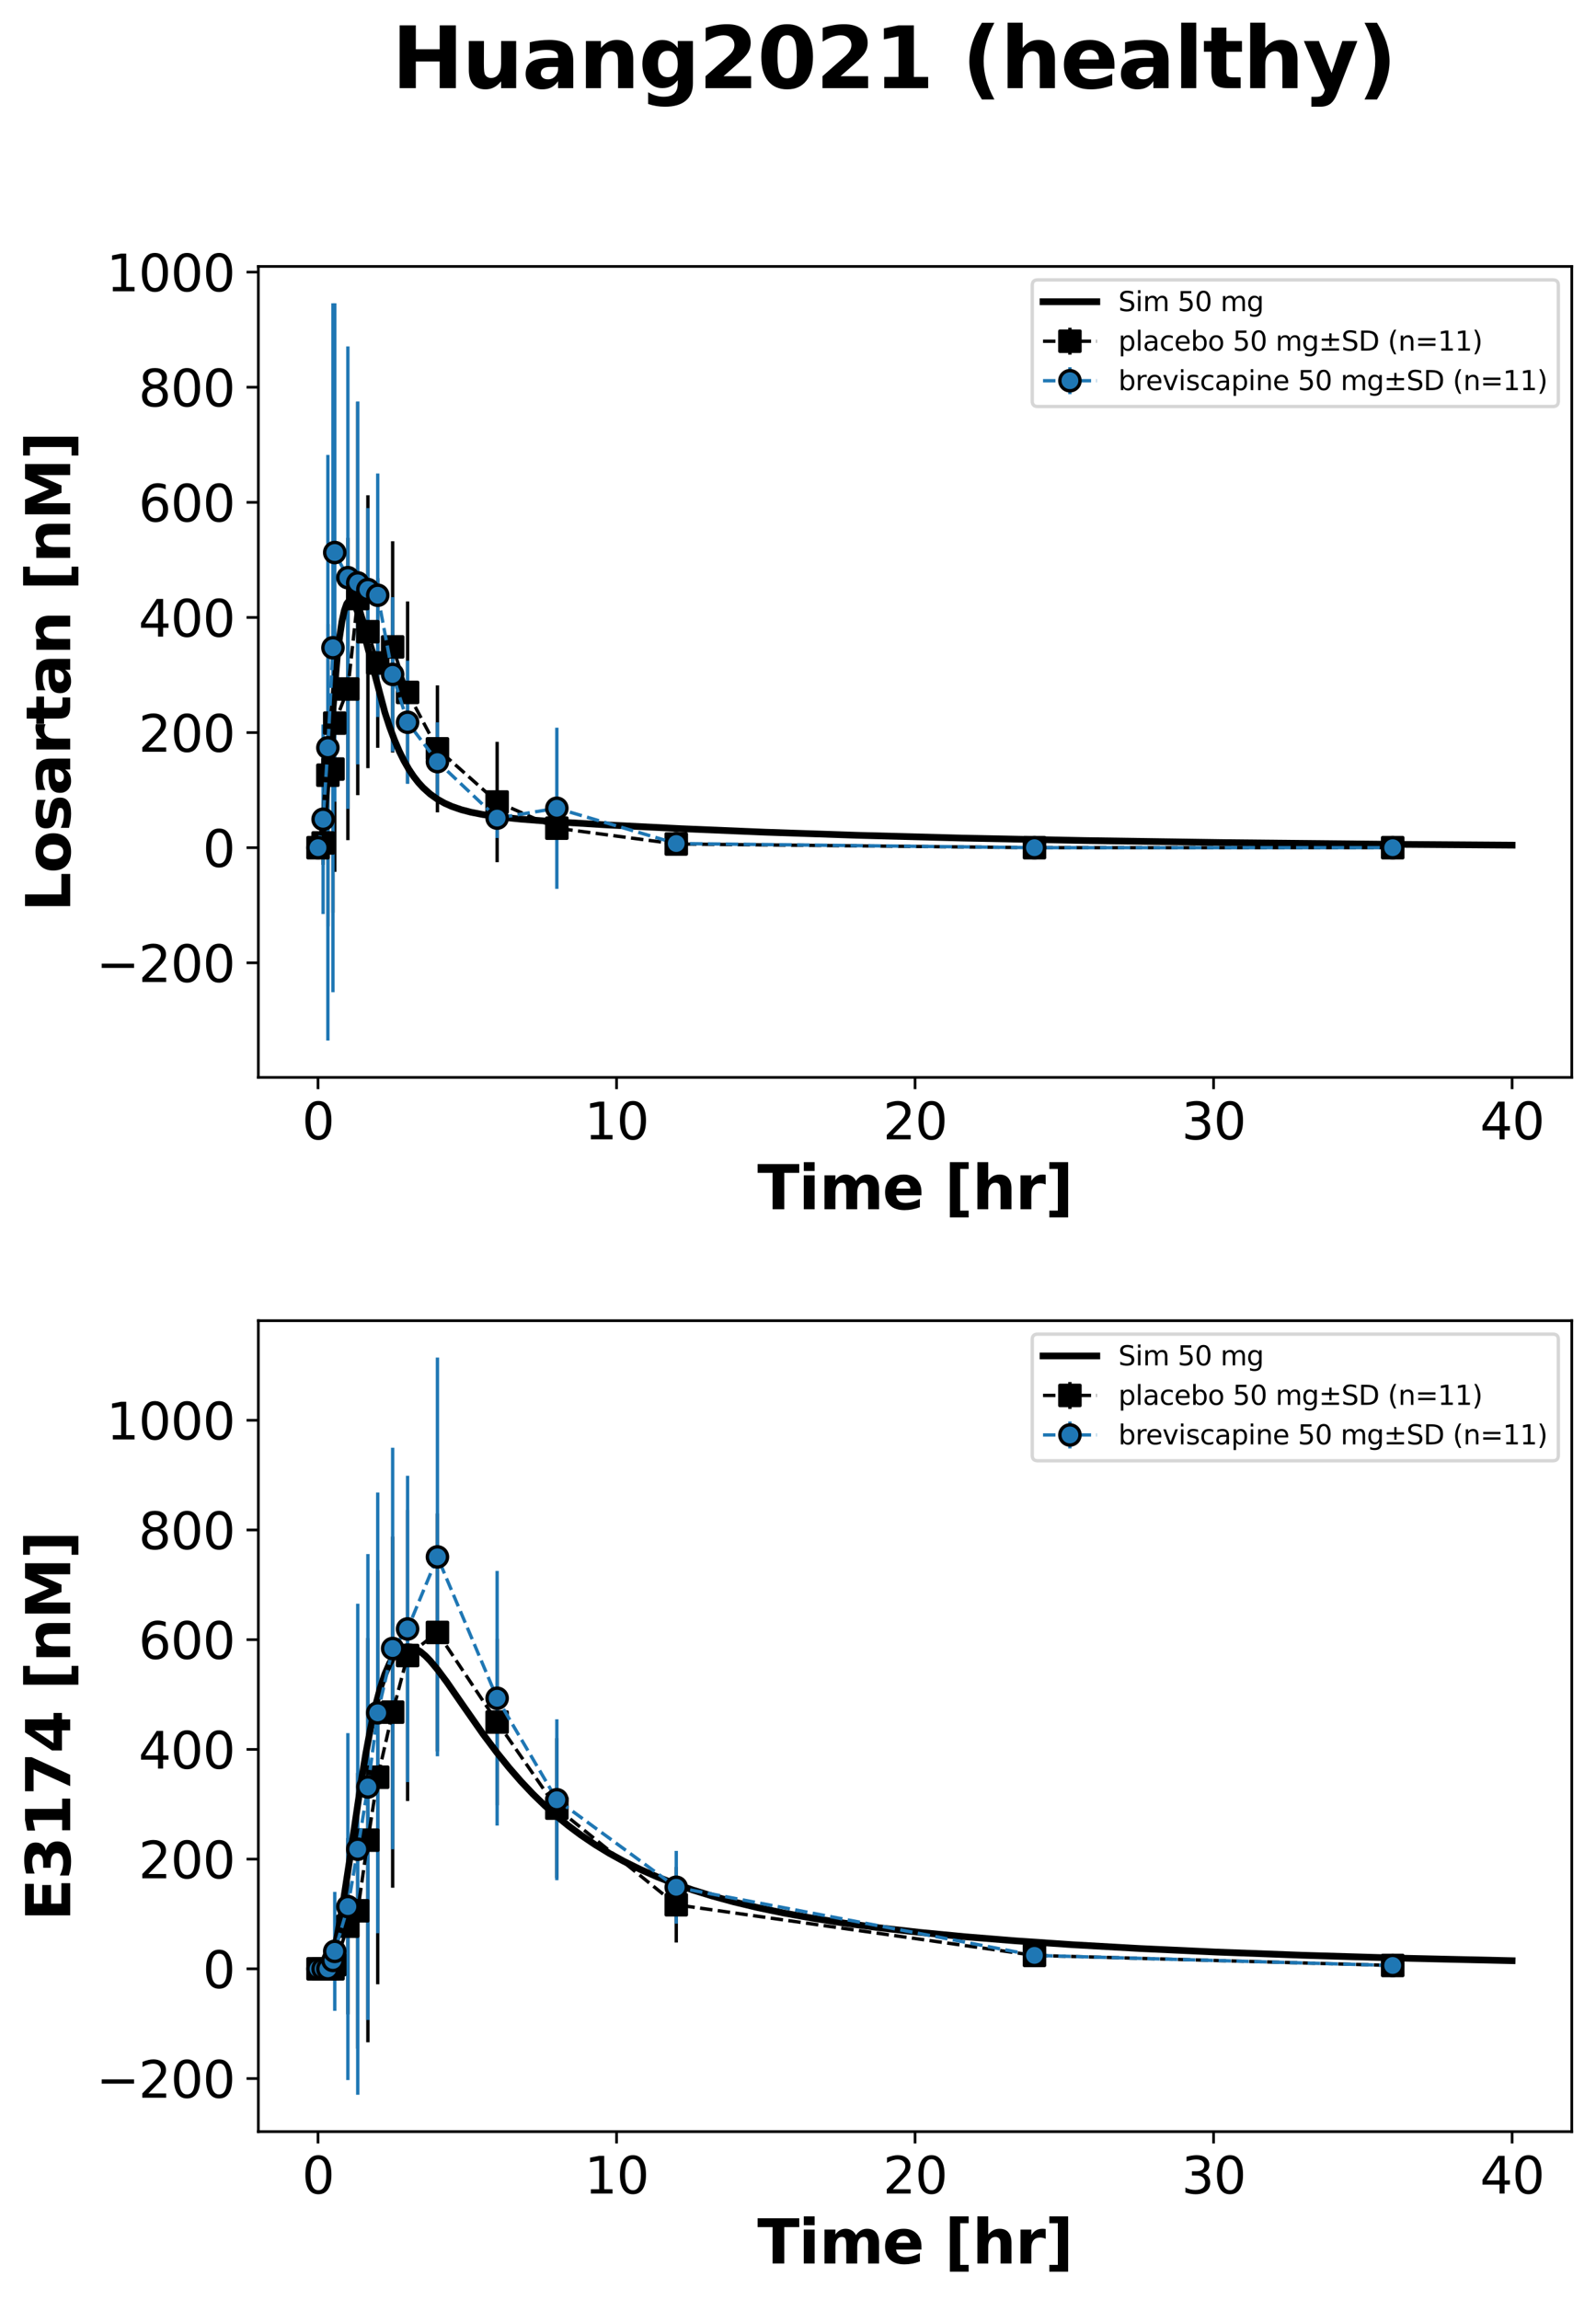 <?xml version="1.0" encoding="utf-8" standalone="no"?>
<!DOCTYPE svg PUBLIC "-//W3C//DTD SVG 1.1//EN"
  "http://www.w3.org/Graphics/SVG/1.1/DTD/svg11.dtd">
<svg xmlns:xlink="http://www.w3.org/1999/xlink" width="474.621pt" height="683.738pt" viewBox="0 0 474.621 683.738" xmlns="http://www.w3.org/2000/svg" version="1.1">
 <defs>
  <style type="text/css">*{stroke-linejoin: round; stroke-linecap: butt}</style>
 </defs>
 <g id="figure_1">
  <g id="patch_1">
   <path d="M 0 683.738 
L 474.621 683.738 
L 474.621 0 
L 0 0 
z
" style="fill: #ffffff"/>
  </g>
  <g id="axes_1">
   <g id="patch_2">
    <path d="M 76.821 320.243 
L 467.421 320.243 
L 467.421 79.2 
L 76.821 79.2 
z
" style="fill: #ffffff"/>
   </g>
   <g id="matplotlib.axis_1">
    <g id="xtick_1">
     <g id="line2d_1">
      <defs>
       <path id="m07bf584e95" d="M 0 0 
L 0 3.5 
" style="stroke: #000000; stroke-width: 0.8"/>
      </defs>
      <g>
       <use xlink:href="#m07bf584e95" x="94.576" y="320.243" style="stroke: #000000; stroke-width: 0.8"/>
      </g>
     </g>
     <g id="text_1">
      <!-- 0 -->
      <g transform="translate(89.804 338.641) scale(0.15 -0.15)">
       <defs>
        <path id="DejaVuSans-30" d="M 2034 4250 
Q 1547 4250 1301 3770 
Q 1056 3291 1056 2328 
Q 1056 1369 1301 889 
Q 1547 409 2034 409 
Q 2525 409 2770 889 
Q 3016 1369 3016 2328 
Q 3016 3291 2770 3770 
Q 2525 4250 2034 4250 
z
M 2034 4750 
Q 2819 4750 3233 4129 
Q 3647 3509 3647 2328 
Q 3647 1150 3233 529 
Q 2819 -91 2034 -91 
Q 1250 -91 836 529 
Q 422 1150 422 2328 
Q 422 3509 836 4129 
Q 1250 4750 2034 4750 
z
" transform="scale(0.016)"/>
       </defs>
       <use xlink:href="#DejaVuSans-30"/>
      </g>
     </g>
    </g>
    <g id="xtick_2">
     <g id="line2d_2">
      <g>
       <use xlink:href="#m07bf584e95" x="183.349" y="320.243" style="stroke: #000000; stroke-width: 0.8"/>
      </g>
     </g>
     <g id="text_2">
      <!-- 10 -->
      <g transform="translate(173.805 338.641) scale(0.15 -0.15)">
       <defs>
        <path id="DejaVuSans-31" d="M 794 531 
L 1825 531 
L 1825 4091 
L 703 3866 
L 703 4441 
L 1819 4666 
L 2450 4666 
L 2450 531 
L 3481 531 
L 3481 0 
L 794 0 
L 794 531 
z
" transform="scale(0.016)"/>
       </defs>
       <use xlink:href="#DejaVuSans-31"/>
       <use xlink:href="#DejaVuSans-30" transform="translate(63.623 0)"/>
      </g>
     </g>
    </g>
    <g id="xtick_3">
     <g id="line2d_3">
      <g>
       <use xlink:href="#m07bf584e95" x="272.121" y="320.243" style="stroke: #000000; stroke-width: 0.8"/>
      </g>
     </g>
     <g id="text_3">
      <!-- 20 -->
      <g transform="translate(262.578 338.641) scale(0.15 -0.15)">
       <defs>
        <path id="DejaVuSans-32" d="M 1228 531 
L 3431 531 
L 3431 0 
L 469 0 
L 469 531 
Q 828 903 1448 1529 
Q 2069 2156 2228 2338 
Q 2531 2678 2651 2914 
Q 2772 3150 2772 3378 
Q 2772 3750 2511 3984 
Q 2250 4219 1831 4219 
Q 1534 4219 1204 4116 
Q 875 4013 500 3803 
L 500 4441 
Q 881 4594 1212 4672 
Q 1544 4750 1819 4750 
Q 2544 4750 2975 4387 
Q 3406 4025 3406 3419 
Q 3406 3131 3298 2873 
Q 3191 2616 2906 2266 
Q 2828 2175 2409 1742 
Q 1991 1309 1228 531 
z
" transform="scale(0.016)"/>
       </defs>
       <use xlink:href="#DejaVuSans-32"/>
       <use xlink:href="#DejaVuSans-30" transform="translate(63.623 0)"/>
      </g>
     </g>
    </g>
    <g id="xtick_4">
     <g id="line2d_4">
      <g>
       <use xlink:href="#m07bf584e95" x="360.894" y="320.243" style="stroke: #000000; stroke-width: 0.8"/>
      </g>
     </g>
     <g id="text_4">
      <!-- 30 -->
      <g transform="translate(351.35 338.641) scale(0.15 -0.15)">
       <defs>
        <path id="DejaVuSans-33" d="M 2597 2516 
Q 3050 2419 3304 2112 
Q 3559 1806 3559 1356 
Q 3559 666 3084 287 
Q 2609 -91 1734 -91 
Q 1441 -91 1130 -33 
Q 819 25 488 141 
L 488 750 
Q 750 597 1062 519 
Q 1375 441 1716 441 
Q 2309 441 2620 675 
Q 2931 909 2931 1356 
Q 2931 1769 2642 2001 
Q 2353 2234 1838 2234 
L 1294 2234 
L 1294 2753 
L 1863 2753 
Q 2328 2753 2575 2939 
Q 2822 3125 2822 3475 
Q 2822 3834 2567 4026 
Q 2313 4219 1838 4219 
Q 1578 4219 1281 4162 
Q 984 4106 628 3988 
L 628 4550 
Q 988 4650 1302 4700 
Q 1616 4750 1894 4750 
Q 2613 4750 3031 4423 
Q 3450 4097 3450 3541 
Q 3450 3153 3228 2886 
Q 3006 2619 2597 2516 
z
" transform="scale(0.016)"/>
       </defs>
       <use xlink:href="#DejaVuSans-33"/>
       <use xlink:href="#DejaVuSans-30" transform="translate(63.623 0)"/>
      </g>
     </g>
    </g>
    <g id="xtick_5">
     <g id="line2d_5">
      <g>
       <use xlink:href="#m07bf584e95" x="449.667" y="320.243" style="stroke: #000000; stroke-width: 0.8"/>
      </g>
     </g>
     <g id="text_5">
      <!-- 40 -->
      <g transform="translate(440.123 338.641) scale(0.15 -0.15)">
       <defs>
        <path id="DejaVuSans-34" d="M 2419 4116 
L 825 1625 
L 2419 1625 
L 2419 4116 
z
M 2253 4666 
L 3047 4666 
L 3047 1625 
L 3713 1625 
L 3713 1100 
L 3047 1100 
L 3047 0 
L 2419 0 
L 2419 1100 
L 313 1100 
L 313 1709 
L 2253 4666 
z
" transform="scale(0.016)"/>
       </defs>
       <use xlink:href="#DejaVuSans-34"/>
       <use xlink:href="#DejaVuSans-30" transform="translate(63.623 0)"/>
      </g>
     </g>
    </g>
    <g id="text_6">
     <!-- Time [hr] -->
     <g transform="translate(225.209 359.438) scale(0.18 -0.18)">
      <defs>
       <path id="DejaVuSans-Bold-54" d="M 31 4666 
L 4331 4666 
L 4331 3756 
L 2784 3756 
L 2784 0 
L 1581 0 
L 1581 3756 
L 31 3756 
L 31 4666 
z
" transform="scale(0.016)"/>
       <path id="DejaVuSans-Bold-69" d="M 538 3500 
L 1656 3500 
L 1656 0 
L 538 0 
L 538 3500 
z
M 538 4863 
L 1656 4863 
L 1656 3950 
L 538 3950 
L 538 4863 
z
" transform="scale(0.016)"/>
       <path id="DejaVuSans-Bold-6d" d="M 3781 2919 
Q 3994 3244 4286 3414 
Q 4578 3584 4928 3584 
Q 5531 3584 5847 3212 
Q 6163 2841 6163 2131 
L 6163 0 
L 5038 0 
L 5038 1825 
Q 5041 1866 5042 1909 
Q 5044 1953 5044 2034 
Q 5044 2406 4934 2573 
Q 4825 2741 4581 2741 
Q 4263 2741 4089 2478 
Q 3916 2216 3909 1719 
L 3909 0 
L 2784 0 
L 2784 1825 
Q 2784 2406 2684 2573 
Q 2584 2741 2328 2741 
Q 2006 2741 1831 2477 
Q 1656 2213 1656 1722 
L 1656 0 
L 531 0 
L 531 3500 
L 1656 3500 
L 1656 2988 
Q 1863 3284 2130 3434 
Q 2397 3584 2719 3584 
Q 3081 3584 3359 3409 
Q 3638 3234 3781 2919 
z
" transform="scale(0.016)"/>
       <path id="DejaVuSans-Bold-65" d="M 4031 1759 
L 4031 1441 
L 1416 1441 
Q 1456 1047 1700 850 
Q 1944 653 2381 653 
Q 2734 653 3104 758 
Q 3475 863 3866 1075 
L 3866 213 
Q 3469 63 3072 -14 
Q 2675 -91 2278 -91 
Q 1328 -91 801 392 
Q 275 875 275 1747 
Q 275 2603 792 3093 
Q 1309 3584 2216 3584 
Q 3041 3584 3536 3087 
Q 4031 2591 4031 1759 
z
M 2881 2131 
Q 2881 2450 2695 2645 
Q 2509 2841 2209 2841 
Q 1884 2841 1681 2658 
Q 1478 2475 1428 2131 
L 2881 2131 
z
" transform="scale(0.016)"/>
       <path id="DejaVuSans-Bold-20" transform="scale(0.016)"/>
       <path id="DejaVuSans-Bold-5b" d="M 550 4863 
L 2491 4863 
L 2491 4159 
L 1613 4159 
L 1613 -141 
L 2491 -141 
L 2491 -844 
L 550 -844 
L 550 4863 
z
" transform="scale(0.016)"/>
       <path id="DejaVuSans-Bold-68" d="M 4056 2131 
L 4056 0 
L 2931 0 
L 2931 347 
L 2931 1625 
Q 2931 2084 2911 2256 
Q 2891 2428 2841 2509 
Q 2775 2619 2662 2680 
Q 2550 2741 2406 2741 
Q 2056 2741 1856 2470 
Q 1656 2200 1656 1722 
L 1656 0 
L 538 0 
L 538 4863 
L 1656 4863 
L 1656 2988 
Q 1909 3294 2193 3439 
Q 2478 3584 2822 3584 
Q 3428 3584 3742 3212 
Q 4056 2841 4056 2131 
z
" transform="scale(0.016)"/>
       <path id="DejaVuSans-Bold-72" d="M 3138 2547 
Q 2991 2616 2845 2648 
Q 2700 2681 2553 2681 
Q 2122 2681 1889 2404 
Q 1656 2128 1656 1613 
L 1656 0 
L 538 0 
L 538 3500 
L 1656 3500 
L 1656 2925 
Q 1872 3269 2151 3426 
Q 2431 3584 2822 3584 
Q 2878 3584 2943 3579 
Q 3009 3575 3134 3559 
L 3138 2547 
z
" transform="scale(0.016)"/>
       <path id="DejaVuSans-Bold-5d" d="M 2375 -844 
L 434 -844 
L 434 -141 
L 1313 -141 
L 1313 4159 
L 434 4159 
L 434 4863 
L 2375 4863 
L 2375 -844 
z
" transform="scale(0.016)"/>
      </defs>
      <use xlink:href="#DejaVuSans-Bold-54"/>
      <use xlink:href="#DejaVuSans-Bold-69" transform="translate(68.213 0)"/>
      <use xlink:href="#DejaVuSans-Bold-6d" transform="translate(102.49 0)"/>
      <use xlink:href="#DejaVuSans-Bold-65" transform="translate(206.689 0)"/>
      <use xlink:href="#DejaVuSans-Bold-20" transform="translate(274.512 0)"/>
      <use xlink:href="#DejaVuSans-Bold-5b" transform="translate(309.326 0)"/>
      <use xlink:href="#DejaVuSans-Bold-68" transform="translate(355.029 0)"/>
      <use xlink:href="#DejaVuSans-Bold-72" transform="translate(426.221 0)"/>
      <use xlink:href="#DejaVuSans-Bold-5d" transform="translate(475.537 0)"/>
     </g>
    </g>
   </g>
   <g id="matplotlib.axis_2">
    <g id="ytick_1">
     <g id="line2d_6">
      <defs>
       <path id="m79d678f51f" d="M 0 0 
L -3.5 0 
" style="stroke: #000000; stroke-width: 0.8"/>
      </defs>
      <g>
       <use xlink:href="#m79d678f51f" x="76.821" y="286.181" style="stroke: #000000; stroke-width: 0.8"/>
      </g>
     </g>
     <g id="text_7">
      <!-- −200 -->
      <g transform="translate(28.621 291.88) scale(0.15 -0.15)">
       <defs>
        <path id="DejaVuSans-2212" d="M 678 2272 
L 4684 2272 
L 4684 1741 
L 678 1741 
L 678 2272 
z
" transform="scale(0.016)"/>
       </defs>
       <use xlink:href="#DejaVuSans-2212"/>
       <use xlink:href="#DejaVuSans-32" transform="translate(83.789 0)"/>
       <use xlink:href="#DejaVuSans-30" transform="translate(147.412 0)"/>
       <use xlink:href="#DejaVuSans-30" transform="translate(211.035 0)"/>
      </g>
     </g>
    </g>
    <g id="ytick_2">
     <g id="line2d_7">
      <g>
       <use xlink:href="#m79d678f51f" x="76.821" y="251.964" style="stroke: #000000; stroke-width: 0.8"/>
      </g>
     </g>
     <g id="text_8">
      <!-- 0 -->
      <g transform="translate(60.278 257.663) scale(0.15 -0.15)">
       <use xlink:href="#DejaVuSans-30"/>
      </g>
     </g>
    </g>
    <g id="ytick_3">
     <g id="line2d_8">
      <g>
       <use xlink:href="#m79d678f51f" x="76.821" y="217.748" style="stroke: #000000; stroke-width: 0.8"/>
      </g>
     </g>
     <g id="text_9">
      <!-- 200 -->
      <g transform="translate(41.19 223.446) scale(0.15 -0.15)">
       <use xlink:href="#DejaVuSans-32"/>
       <use xlink:href="#DejaVuSans-30" transform="translate(63.623 0)"/>
       <use xlink:href="#DejaVuSans-30" transform="translate(127.246 0)"/>
      </g>
     </g>
    </g>
    <g id="ytick_4">
     <g id="line2d_9">
      <g>
       <use xlink:href="#m79d678f51f" x="76.821" y="183.531" style="stroke: #000000; stroke-width: 0.8"/>
      </g>
     </g>
     <g id="text_10">
      <!-- 400 -->
      <g transform="translate(41.19 189.23) scale(0.15 -0.15)">
       <use xlink:href="#DejaVuSans-34"/>
       <use xlink:href="#DejaVuSans-30" transform="translate(63.623 0)"/>
       <use xlink:href="#DejaVuSans-30" transform="translate(127.246 0)"/>
      </g>
     </g>
    </g>
    <g id="ytick_5">
     <g id="line2d_10">
      <g>
       <use xlink:href="#m79d678f51f" x="76.821" y="149.314" style="stroke: #000000; stroke-width: 0.8"/>
      </g>
     </g>
     <g id="text_11">
      <!-- 600 -->
      <g transform="translate(41.19 155.013) scale(0.15 -0.15)">
       <defs>
        <path id="DejaVuSans-36" d="M 2113 2584 
Q 1688 2584 1439 2293 
Q 1191 2003 1191 1497 
Q 1191 994 1439 701 
Q 1688 409 2113 409 
Q 2538 409 2786 701 
Q 3034 994 3034 1497 
Q 3034 2003 2786 2293 
Q 2538 2584 2113 2584 
z
M 3366 4563 
L 3366 3988 
Q 3128 4100 2886 4159 
Q 2644 4219 2406 4219 
Q 1781 4219 1451 3797 
Q 1122 3375 1075 2522 
Q 1259 2794 1537 2939 
Q 1816 3084 2150 3084 
Q 2853 3084 3261 2657 
Q 3669 2231 3669 1497 
Q 3669 778 3244 343 
Q 2819 -91 2113 -91 
Q 1303 -91 875 529 
Q 447 1150 447 2328 
Q 447 3434 972 4092 
Q 1497 4750 2381 4750 
Q 2619 4750 2861 4703 
Q 3103 4656 3366 4563 
z
" transform="scale(0.016)"/>
       </defs>
       <use xlink:href="#DejaVuSans-36"/>
       <use xlink:href="#DejaVuSans-30" transform="translate(63.623 0)"/>
       <use xlink:href="#DejaVuSans-30" transform="translate(127.246 0)"/>
      </g>
     </g>
    </g>
    <g id="ytick_6">
     <g id="line2d_11">
      <g>
       <use xlink:href="#m79d678f51f" x="76.821" y="115.098" style="stroke: #000000; stroke-width: 0.8"/>
      </g>
     </g>
     <g id="text_12">
      <!-- 800 -->
      <g transform="translate(41.19 120.797) scale(0.15 -0.15)">
       <defs>
        <path id="DejaVuSans-38" d="M 2034 2216 
Q 1584 2216 1326 1975 
Q 1069 1734 1069 1313 
Q 1069 891 1326 650 
Q 1584 409 2034 409 
Q 2484 409 2743 651 
Q 3003 894 3003 1313 
Q 3003 1734 2745 1975 
Q 2488 2216 2034 2216 
z
M 1403 2484 
Q 997 2584 770 2862 
Q 544 3141 544 3541 
Q 544 4100 942 4425 
Q 1341 4750 2034 4750 
Q 2731 4750 3128 4425 
Q 3525 4100 3525 3541 
Q 3525 3141 3298 2862 
Q 3072 2584 2669 2484 
Q 3125 2378 3379 2068 
Q 3634 1759 3634 1313 
Q 3634 634 3220 271 
Q 2806 -91 2034 -91 
Q 1263 -91 848 271 
Q 434 634 434 1313 
Q 434 1759 690 2068 
Q 947 2378 1403 2484 
z
M 1172 3481 
Q 1172 3119 1398 2916 
Q 1625 2713 2034 2713 
Q 2441 2713 2670 2916 
Q 2900 3119 2900 3481 
Q 2900 3844 2670 4047 
Q 2441 4250 2034 4250 
Q 1625 4250 1398 4047 
Q 1172 3844 1172 3481 
z
" transform="scale(0.016)"/>
       </defs>
       <use xlink:href="#DejaVuSans-38"/>
       <use xlink:href="#DejaVuSans-30" transform="translate(63.623 0)"/>
       <use xlink:href="#DejaVuSans-30" transform="translate(127.246 0)"/>
      </g>
     </g>
    </g>
    <g id="ytick_7">
     <g id="line2d_12">
      <g>
       <use xlink:href="#m79d678f51f" x="76.821" y="80.881" style="stroke: #000000; stroke-width: 0.8"/>
      </g>
     </g>
     <g id="text_13">
      <!-- 1000 -->
      <g transform="translate(31.646 86.58) scale(0.15 -0.15)">
       <use xlink:href="#DejaVuSans-31"/>
       <use xlink:href="#DejaVuSans-30" transform="translate(63.623 0)"/>
       <use xlink:href="#DejaVuSans-30" transform="translate(127.246 0)"/>
       <use xlink:href="#DejaVuSans-30" transform="translate(190.869 0)"/>
      </g>
     </g>
    </g>
    <g id="text_14">
     <!-- Losartan [nM] -->
     <g transform="translate(20.877 271.013) rotate(-90) scale(0.18 -0.18)">
      <defs>
       <path id="DejaVuSans-Bold-4c" d="M 588 4666 
L 1791 4666 
L 1791 909 
L 3903 909 
L 3903 0 
L 588 0 
L 588 4666 
z
" transform="scale(0.016)"/>
       <path id="DejaVuSans-Bold-6f" d="M 2203 2784 
Q 1831 2784 1636 2517 
Q 1441 2250 1441 1747 
Q 1441 1244 1636 976 
Q 1831 709 2203 709 
Q 2569 709 2762 976 
Q 2956 1244 2956 1747 
Q 2956 2250 2762 2517 
Q 2569 2784 2203 2784 
z
M 2203 3584 
Q 3106 3584 3614 3096 
Q 4122 2609 4122 1747 
Q 4122 884 3614 396 
Q 3106 -91 2203 -91 
Q 1297 -91 786 396 
Q 275 884 275 1747 
Q 275 2609 786 3096 
Q 1297 3584 2203 3584 
z
" transform="scale(0.016)"/>
       <path id="DejaVuSans-Bold-73" d="M 3272 3391 
L 3272 2541 
Q 2913 2691 2578 2766 
Q 2244 2841 1947 2841 
Q 1628 2841 1473 2761 
Q 1319 2681 1319 2516 
Q 1319 2381 1436 2309 
Q 1553 2238 1856 2203 
L 2053 2175 
Q 2913 2066 3209 1816 
Q 3506 1566 3506 1031 
Q 3506 472 3093 190 
Q 2681 -91 1863 -91 
Q 1516 -91 1145 -36 
Q 775 19 384 128 
L 384 978 
Q 719 816 1070 734 
Q 1422 653 1784 653 
Q 2113 653 2278 743 
Q 2444 834 2444 1013 
Q 2444 1163 2330 1236 
Q 2216 1309 1875 1350 
L 1678 1375 
Q 931 1469 631 1722 
Q 331 1975 331 2491 
Q 331 3047 712 3315 
Q 1094 3584 1881 3584 
Q 2191 3584 2531 3537 
Q 2872 3491 3272 3391 
z
" transform="scale(0.016)"/>
       <path id="DejaVuSans-Bold-61" d="M 2106 1575 
Q 1756 1575 1579 1456 
Q 1403 1338 1403 1106 
Q 1403 894 1545 773 
Q 1688 653 1941 653 
Q 2256 653 2472 879 
Q 2688 1106 2688 1447 
L 2688 1575 
L 2106 1575 
z
M 3816 1997 
L 3816 0 
L 2688 0 
L 2688 519 
Q 2463 200 2181 54 
Q 1900 -91 1497 -91 
Q 953 -91 614 226 
Q 275 544 275 1050 
Q 275 1666 698 1953 
Q 1122 2241 2028 2241 
L 2688 2241 
L 2688 2328 
Q 2688 2594 2478 2717 
Q 2269 2841 1825 2841 
Q 1466 2841 1156 2769 
Q 847 2697 581 2553 
L 581 3406 
Q 941 3494 1303 3539 
Q 1666 3584 2028 3584 
Q 2975 3584 3395 3211 
Q 3816 2838 3816 1997 
z
" transform="scale(0.016)"/>
       <path id="DejaVuSans-Bold-74" d="M 1759 4494 
L 1759 3500 
L 2913 3500 
L 2913 2700 
L 1759 2700 
L 1759 1216 
Q 1759 972 1856 886 
Q 1953 800 2241 800 
L 2816 800 
L 2816 0 
L 1856 0 
Q 1194 0 917 276 
Q 641 553 641 1216 
L 641 2700 
L 84 2700 
L 84 3500 
L 641 3500 
L 641 4494 
L 1759 4494 
z
" transform="scale(0.016)"/>
       <path id="DejaVuSans-Bold-6e" d="M 4056 2131 
L 4056 0 
L 2931 0 
L 2931 347 
L 2931 1631 
Q 2931 2084 2911 2256 
Q 2891 2428 2841 2509 
Q 2775 2619 2662 2680 
Q 2550 2741 2406 2741 
Q 2056 2741 1856 2470 
Q 1656 2200 1656 1722 
L 1656 0 
L 538 0 
L 538 3500 
L 1656 3500 
L 1656 2988 
Q 1909 3294 2193 3439 
Q 2478 3584 2822 3584 
Q 3428 3584 3742 3212 
Q 4056 2841 4056 2131 
z
" transform="scale(0.016)"/>
       <path id="DejaVuSans-Bold-4d" d="M 588 4666 
L 2119 4666 
L 3181 2169 
L 4250 4666 
L 5778 4666 
L 5778 0 
L 4641 0 
L 4641 3413 
L 3566 897 
L 2803 897 
L 1728 3413 
L 1728 0 
L 588 0 
L 588 4666 
z
" transform="scale(0.016)"/>
      </defs>
      <use xlink:href="#DejaVuSans-Bold-4c"/>
      <use xlink:href="#DejaVuSans-Bold-6f" transform="translate(63.721 0)"/>
      <use xlink:href="#DejaVuSans-Bold-73" transform="translate(132.422 0)"/>
      <use xlink:href="#DejaVuSans-Bold-61" transform="translate(191.943 0)"/>
      <use xlink:href="#DejaVuSans-Bold-72" transform="translate(259.424 0)"/>
      <use xlink:href="#DejaVuSans-Bold-74" transform="translate(308.74 0)"/>
      <use xlink:href="#DejaVuSans-Bold-61" transform="translate(356.543 0)"/>
      <use xlink:href="#DejaVuSans-Bold-6e" transform="translate(424.023 0)"/>
      <use xlink:href="#DejaVuSans-Bold-20" transform="translate(495.215 0)"/>
      <use xlink:href="#DejaVuSans-Bold-5b" transform="translate(530.029 0)"/>
      <use xlink:href="#DejaVuSans-Bold-6e" transform="translate(575.732 0)"/>
      <use xlink:href="#DejaVuSans-Bold-4d" transform="translate(646.924 0)"/>
      <use xlink:href="#DejaVuSans-Bold-5d" transform="translate(746.436 0)"/>
     </g>
    </g>
   </g>
   <g id="LineCollection_1">
    <path clip-path="url(#p2db594d5b1)" style="fill: none; stroke: #000000"/>
    <path d="M 96.085 257.036 
L 96.085 244.08 
" clip-path="url(#p2db594d5b1)" style="fill: none; stroke: #000000"/>
    <path d="M 97.505 275.346 
L 97.505 185.497 
" clip-path="url(#p2db594d5b1)" style="fill: none; stroke: #000000"/>
    <path d="M 99.015 271.265 
L 99.015 185.922 
" clip-path="url(#p2db594d5b1)" style="fill: none; stroke: #000000"/>
    <path d="M 99.547 259.156 
L 99.547 170.714 
" clip-path="url(#p2db594d5b1)" style="fill: none; stroke: #000000"/>
    <path d="M 103.453 249.725 
L 103.453 159.875 
" clip-path="url(#p2db594d5b1)" style="fill: none; stroke: #000000"/>
    <path d="M 106.383 236.351 
L 106.383 119.461 
" clip-path="url(#p2db594d5b1)" style="fill: none; stroke: #000000"/>
    <path d="M 109.401 228.328 
L 109.401 147.209 
" clip-path="url(#p2db594d5b1)" style="fill: none; stroke: #000000"/>
    <path d="M 112.33 222.277 
L 112.33 171.859 
" clip-path="url(#p2db594d5b1)" style="fill: none; stroke: #000000"/>
    <path d="M 116.769 223.692 
L 116.769 160.882 
" clip-path="url(#p2db594d5b1)" style="fill: none; stroke: #000000"/>
    <path d="M 121.208 232.853 
L 121.208 178.774 
" clip-path="url(#p2db594d5b1)" style="fill: none; stroke: #000000"/>
    <path d="M 130.085 241.458 
L 130.085 203.716 
" clip-path="url(#p2db594d5b1)" style="fill: none; stroke: #000000"/>
    <path d="M 147.84 256.274 
L 147.84 220.503 
" clip-path="url(#p2db594d5b1)" style="fill: none; stroke: #000000"/>
    <path d="M 165.594 247.26 
L 165.594 245.063 
" clip-path="url(#p2db594d5b1)" style="fill: none; stroke: #000000"/>
    <path d="M 201.103 253.119 
L 201.103 248.612 
" clip-path="url(#p2db594d5b1)" style="fill: none; stroke: #000000"/>
    <path clip-path="url(#p2db594d5b1)" style="fill: none; stroke: #000000"/>
    <path clip-path="url(#p2db594d5b1)" style="fill: none; stroke: #000000"/>
   </g>
   <g id="LineCollection_2">
    <path clip-path="url(#p2db594d5b1)" style="fill: none; stroke: #1f77b4"/>
    <path d="M 96.085 271.683 
L 96.085 215.35 
" clip-path="url(#p2db594d5b1)" style="fill: none; stroke: #1f77b4"/>
    <path d="M 97.505 309.287 
L 97.505 135.22 
" clip-path="url(#p2db594d5b1)" style="fill: none; stroke: #1f77b4"/>
    <path d="M 99.015 294.925 
L 99.015 90.157 
" clip-path="url(#p2db594d5b1)" style="fill: none; stroke: #1f77b4"/>
    <path d="M 99.547 238.313 
L 99.547 90.159 
" clip-path="url(#p2db594d5b1)" style="fill: none; stroke: #1f77b4"/>
    <path d="M 103.453 240.43 
L 103.453 102.979 
" clip-path="url(#p2db594d5b1)" style="fill: none; stroke: #1f77b4"/>
    <path d="M 106.383 227.197 
L 106.383 119.32 
" clip-path="url(#p2db594d5b1)" style="fill: none; stroke: #1f77b4"/>
    <path d="M 109.401 199.458 
L 109.401 151.012 
" clip-path="url(#p2db594d5b1)" style="fill: none; stroke: #1f77b4"/>
    <path d="M 112.33 213.123 
L 112.33 140.736 
" clip-path="url(#p2db594d5b1)" style="fill: none; stroke: #1f77b4"/>
    <path d="M 116.769 223.411 
L 116.769 177.5 
" clip-path="url(#p2db594d5b1)" style="fill: none; stroke: #1f77b4"/>
    <path d="M 121.208 232.994 
L 121.208 196.378 
" clip-path="url(#p2db594d5b1)" style="fill: none; stroke: #1f77b4"/>
    <path d="M 130.085 238.078 
L 130.085 214.7 
" clip-path="url(#p2db594d5b1)" style="fill: none; stroke: #1f77b4"/>
    <path d="M 147.84 249.091 
L 147.84 237.261 
" clip-path="url(#p2db594d5b1)" style="fill: none; stroke: #1f77b4"/>
    <path d="M 165.594 264.188 
L 165.594 216.306 
" clip-path="url(#p2db594d5b1)" style="fill: none; stroke: #1f77b4"/>
    <path d="M 201.103 252.838 
L 201.103 248.612 
" clip-path="url(#p2db594d5b1)" style="fill: none; stroke: #1f77b4"/>
    <path clip-path="url(#p2db594d5b1)" style="fill: none; stroke: #1f77b4"/>
    <path clip-path="url(#p2db594d5b1)" style="fill: none; stroke: #1f77b4"/>
   </g>
   <g id="line2d_13">
    <path d="M 94.576 251.964 
L 95.286 251.041 
L 95.996 246.857 
L 96.706 239.685 
L 100.257 195.534 
L 100.968 189.458 
L 101.678 184.796 
L 102.388 181.503 
L 103.098 179.467 
L 103.808 178.544 
L 104.518 178.572 
L 105.229 179.39 
L 105.939 180.84 
L 106.649 182.782 
L 108.069 187.652 
L 114.461 211.788 
L 115.881 216.119 
L 117.302 219.937 
L 118.722 223.268 
L 120.142 226.151 
L 121.563 228.633 
L 122.983 230.761 
L 124.404 232.581 
L 125.824 234.134 
L 127.954 236.047 
L 130.085 237.555 
L 132.216 238.748 
L 134.346 239.696 
L 137.187 240.674 
L 140.028 241.415 
L 143.578 242.114 
L 148.55 242.823 
L 154.941 243.481 
L 164.884 244.246 
L 180.508 245.2 
L 202.524 246.315 
L 227.38 247.351 
L 255.077 248.283 
L 286.325 249.111 
L 322.544 249.84 
L 364.445 250.455 
L 414.868 250.963 
L 449.667 251.211 
L 449.667 251.211 
" clip-path="url(#p2db594d5b1)" style="fill: none; stroke: #000000; stroke-width: 2; stroke-linecap: square"/>
   </g>
   <g id="line2d_14">
    <path d="M 94.576 251.964 
L 96.085 250.558 
L 97.505 230.422 
L 99.015 228.593 
L 99.547 214.935 
L 103.453 204.8 
L 106.383 177.906 
L 109.401 187.769 
L 112.33 197.068 
L 116.769 192.287 
L 121.208 205.814 
L 130.085 222.587 
L 147.84 238.388 
L 165.594 246.162 
L 201.103 250.866 
L 307.63 251.964 
L 414.158 251.964 
" clip-path="url(#p2db594d5b1)" style="fill: none; stroke-dasharray: 3.7,1.6; stroke-dashoffset: 0; stroke: #000000"/>
    <defs>
     <path id="mc52f6c5212" d="M -3 3 
L 3 3 
L 3 -3 
L -3 -3 
z
" style="stroke: #000000; stroke-linejoin: miter"/>
    </defs>
    <g clip-path="url(#p2db594d5b1)">
     <use xlink:href="#mc52f6c5212" x="94.576" y="251.964" style="stroke: #000000; stroke-linejoin: miter"/>
     <use xlink:href="#mc52f6c5212" x="96.085" y="250.558" style="stroke: #000000; stroke-linejoin: miter"/>
     <use xlink:href="#mc52f6c5212" x="97.505" y="230.422" style="stroke: #000000; stroke-linejoin: miter"/>
     <use xlink:href="#mc52f6c5212" x="99.015" y="228.593" style="stroke: #000000; stroke-linejoin: miter"/>
     <use xlink:href="#mc52f6c5212" x="99.547" y="214.935" style="stroke: #000000; stroke-linejoin: miter"/>
     <use xlink:href="#mc52f6c5212" x="103.453" y="204.8" style="stroke: #000000; stroke-linejoin: miter"/>
     <use xlink:href="#mc52f6c5212" x="106.383" y="177.906" style="stroke: #000000; stroke-linejoin: miter"/>
     <use xlink:href="#mc52f6c5212" x="109.401" y="187.769" style="stroke: #000000; stroke-linejoin: miter"/>
     <use xlink:href="#mc52f6c5212" x="112.33" y="197.068" style="stroke: #000000; stroke-linejoin: miter"/>
     <use xlink:href="#mc52f6c5212" x="116.769" y="192.287" style="stroke: #000000; stroke-linejoin: miter"/>
     <use xlink:href="#mc52f6c5212" x="121.208" y="205.814" style="stroke: #000000; stroke-linejoin: miter"/>
     <use xlink:href="#mc52f6c5212" x="130.085" y="222.587" style="stroke: #000000; stroke-linejoin: miter"/>
     <use xlink:href="#mc52f6c5212" x="147.84" y="238.388" style="stroke: #000000; stroke-linejoin: miter"/>
     <use xlink:href="#mc52f6c5212" x="165.594" y="246.162" style="stroke: #000000; stroke-linejoin: miter"/>
     <use xlink:href="#mc52f6c5212" x="201.103" y="250.866" style="stroke: #000000; stroke-linejoin: miter"/>
     <use xlink:href="#mc52f6c5212" x="307.63" y="251.964" style="stroke: #000000; stroke-linejoin: miter"/>
     <use xlink:href="#mc52f6c5212" x="414.158" y="251.964" style="stroke: #000000; stroke-linejoin: miter"/>
    </g>
   </g>
   <g id="line2d_15">
    <path d="M 94.576 251.964 
L 96.085 243.517 
L 97.505 222.254 
L 99.015 192.541 
L 99.547 164.236 
L 103.453 171.705 
L 106.383 173.259 
L 109.401 175.235 
L 112.33 176.93 
L 116.769 200.455 
L 121.208 214.686 
L 130.085 226.389 
L 147.84 243.176 
L 165.594 240.247 
L 201.103 250.725 
L 307.63 251.964 
L 414.158 251.964 
" clip-path="url(#p2db594d5b1)" style="fill: none; stroke-dasharray: 3.7,1.6; stroke-dashoffset: 0; stroke: #1f77b4"/>
    <defs>
     <path id="mfc2fcdd956" d="M 0 3 
C 0.796 3 1.559 2.684 2.121 2.121 
C 2.684 1.559 3 0.796 3 0 
C 3 -0.796 2.684 -1.559 2.121 -2.121 
C 1.559 -2.684 0.796 -3 0 -3 
C -0.796 -3 -1.559 -2.684 -2.121 -2.121 
C -2.684 -1.559 -3 -0.796 -3 0 
C -3 0.796 -2.684 1.559 -2.121 2.121 
C -1.559 2.684 -0.796 3 0 3 
z
" style="stroke: #000000"/>
    </defs>
    <g clip-path="url(#p2db594d5b1)">
     <use xlink:href="#mfc2fcdd956" x="94.576" y="251.964" style="fill: #1f77b4; stroke: #000000"/>
     <use xlink:href="#mfc2fcdd956" x="96.085" y="243.517" style="fill: #1f77b4; stroke: #000000"/>
     <use xlink:href="#mfc2fcdd956" x="97.505" y="222.254" style="fill: #1f77b4; stroke: #000000"/>
     <use xlink:href="#mfc2fcdd956" x="99.015" y="192.541" style="fill: #1f77b4; stroke: #000000"/>
     <use xlink:href="#mfc2fcdd956" x="99.547" y="164.236" style="fill: #1f77b4; stroke: #000000"/>
     <use xlink:href="#mfc2fcdd956" x="103.453" y="171.705" style="fill: #1f77b4; stroke: #000000"/>
     <use xlink:href="#mfc2fcdd956" x="106.383" y="173.259" style="fill: #1f77b4; stroke: #000000"/>
     <use xlink:href="#mfc2fcdd956" x="109.401" y="175.235" style="fill: #1f77b4; stroke: #000000"/>
     <use xlink:href="#mfc2fcdd956" x="112.33" y="176.93" style="fill: #1f77b4; stroke: #000000"/>
     <use xlink:href="#mfc2fcdd956" x="116.769" y="200.455" style="fill: #1f77b4; stroke: #000000"/>
     <use xlink:href="#mfc2fcdd956" x="121.208" y="214.686" style="fill: #1f77b4; stroke: #000000"/>
     <use xlink:href="#mfc2fcdd956" x="130.085" y="226.389" style="fill: #1f77b4; stroke: #000000"/>
     <use xlink:href="#mfc2fcdd956" x="147.84" y="243.176" style="fill: #1f77b4; stroke: #000000"/>
     <use xlink:href="#mfc2fcdd956" x="165.594" y="240.247" style="fill: #1f77b4; stroke: #000000"/>
     <use xlink:href="#mfc2fcdd956" x="201.103" y="250.725" style="fill: #1f77b4; stroke: #000000"/>
     <use xlink:href="#mfc2fcdd956" x="307.63" y="251.964" style="fill: #1f77b4; stroke: #000000"/>
     <use xlink:href="#mfc2fcdd956" x="414.158" y="251.964" style="fill: #1f77b4; stroke: #000000"/>
    </g>
   </g>
   <g id="patch_3">
    <path d="M 76.821 320.243 
L 76.821 79.2 
" style="fill: none; stroke: #000000; stroke-width: 0.8; stroke-linejoin: miter; stroke-linecap: square"/>
   </g>
   <g id="patch_4">
    <path d="M 467.421 320.243 
L 467.421 79.2 
" style="fill: none; stroke: #000000; stroke-width: 0.8; stroke-linejoin: miter; stroke-linecap: square"/>
   </g>
   <g id="patch_5">
    <path d="M 76.821 320.243 
L 467.421 320.243 
" style="fill: none; stroke: #000000; stroke-width: 0.8; stroke-linejoin: miter; stroke-linecap: square"/>
   </g>
   <g id="patch_6">
    <path d="M 76.821 79.2 
L 467.421 79.2 
" style="fill: none; stroke: #000000; stroke-width: 0.8; stroke-linejoin: miter; stroke-linecap: square"/>
   </g>
   <g id="legend_1">
    <g id="patch_7">
     <path d="M 308.574 120.828 
L 461.821 120.828 
Q 463.421 120.828 463.421 119.228 
L 463.421 84.8 
Q 463.421 83.2 461.821 83.2 
L 308.574 83.2 
Q 306.974 83.2 306.974 84.8 
L 306.974 119.228 
Q 306.974 120.828 308.574 120.828 
z
" style="fill: #ffffff; opacity: 0.8; stroke: #cccccc; stroke-linejoin: miter"/>
    </g>
    <g id="line2d_16">
     <path d="M 310.174 89.679 
L 326.174 89.679 
" style="fill: none; stroke: #000000; stroke-width: 2; stroke-linecap: square"/>
    </g>
    <g id="line2d_17"/>
    <g id="text_15">
     <!-- Sim 50 mg -->
     <g transform="translate(332.574 92.479) scale(0.08 -0.08)">
      <defs>
       <path id="DejaVuSans-53" d="M 3425 4513 
L 3425 3897 
Q 3066 4069 2747 4153 
Q 2428 4238 2131 4238 
Q 1616 4238 1336 4038 
Q 1056 3838 1056 3469 
Q 1056 3159 1242 3001 
Q 1428 2844 1947 2747 
L 2328 2669 
Q 3034 2534 3370 2195 
Q 3706 1856 3706 1288 
Q 3706 609 3251 259 
Q 2797 -91 1919 -91 
Q 1588 -91 1214 -16 
Q 841 59 441 206 
L 441 856 
Q 825 641 1194 531 
Q 1563 422 1919 422 
Q 2459 422 2753 634 
Q 3047 847 3047 1241 
Q 3047 1584 2836 1778 
Q 2625 1972 2144 2069 
L 1759 2144 
Q 1053 2284 737 2584 
Q 422 2884 422 3419 
Q 422 4038 858 4394 
Q 1294 4750 2059 4750 
Q 2388 4750 2728 4690 
Q 3069 4631 3425 4513 
z
" transform="scale(0.016)"/>
       <path id="DejaVuSans-69" d="M 603 3500 
L 1178 3500 
L 1178 0 
L 603 0 
L 603 3500 
z
M 603 4863 
L 1178 4863 
L 1178 4134 
L 603 4134 
L 603 4863 
z
" transform="scale(0.016)"/>
       <path id="DejaVuSans-6d" d="M 3328 2828 
Q 3544 3216 3844 3400 
Q 4144 3584 4550 3584 
Q 5097 3584 5394 3201 
Q 5691 2819 5691 2113 
L 5691 0 
L 5113 0 
L 5113 2094 
Q 5113 2597 4934 2840 
Q 4756 3084 4391 3084 
Q 3944 3084 3684 2787 
Q 3425 2491 3425 1978 
L 3425 0 
L 2847 0 
L 2847 2094 
Q 2847 2600 2669 2842 
Q 2491 3084 2119 3084 
Q 1678 3084 1418 2786 
Q 1159 2488 1159 1978 
L 1159 0 
L 581 0 
L 581 3500 
L 1159 3500 
L 1159 2956 
Q 1356 3278 1631 3431 
Q 1906 3584 2284 3584 
Q 2666 3584 2933 3390 
Q 3200 3197 3328 2828 
z
" transform="scale(0.016)"/>
       <path id="DejaVuSans-20" transform="scale(0.016)"/>
       <path id="DejaVuSans-35" d="M 691 4666 
L 3169 4666 
L 3169 4134 
L 1269 4134 
L 1269 2991 
Q 1406 3038 1543 3061 
Q 1681 3084 1819 3084 
Q 2600 3084 3056 2656 
Q 3513 2228 3513 1497 
Q 3513 744 3044 326 
Q 2575 -91 1722 -91 
Q 1428 -91 1123 -41 
Q 819 9 494 109 
L 494 744 
Q 775 591 1075 516 
Q 1375 441 1709 441 
Q 2250 441 2565 725 
Q 2881 1009 2881 1497 
Q 2881 1984 2565 2268 
Q 2250 2553 1709 2553 
Q 1456 2553 1204 2497 
Q 953 2441 691 2322 
L 691 4666 
z
" transform="scale(0.016)"/>
       <path id="DejaVuSans-67" d="M 2906 1791 
Q 2906 2416 2648 2759 
Q 2391 3103 1925 3103 
Q 1463 3103 1205 2759 
Q 947 2416 947 1791 
Q 947 1169 1205 825 
Q 1463 481 1925 481 
Q 2391 481 2648 825 
Q 2906 1169 2906 1791 
z
M 3481 434 
Q 3481 -459 3084 -895 
Q 2688 -1331 1869 -1331 
Q 1566 -1331 1297 -1286 
Q 1028 -1241 775 -1147 
L 775 -588 
Q 1028 -725 1275 -790 
Q 1522 -856 1778 -856 
Q 2344 -856 2625 -561 
Q 2906 -266 2906 331 
L 2906 616 
Q 2728 306 2450 153 
Q 2172 0 1784 0 
Q 1141 0 747 490 
Q 353 981 353 1791 
Q 353 2603 747 3093 
Q 1141 3584 1784 3584 
Q 2172 3584 2450 3431 
Q 2728 3278 2906 2969 
L 2906 3500 
L 3481 3500 
L 3481 434 
z
" transform="scale(0.016)"/>
      </defs>
      <use xlink:href="#DejaVuSans-53"/>
      <use xlink:href="#DejaVuSans-69" transform="translate(63.477 0)"/>
      <use xlink:href="#DejaVuSans-6d" transform="translate(91.26 0)"/>
      <use xlink:href="#DejaVuSans-20" transform="translate(188.672 0)"/>
      <use xlink:href="#DejaVuSans-35" transform="translate(220.459 0)"/>
      <use xlink:href="#DejaVuSans-30" transform="translate(284.082 0)"/>
      <use xlink:href="#DejaVuSans-20" transform="translate(347.705 0)"/>
      <use xlink:href="#DejaVuSans-6d" transform="translate(379.492 0)"/>
      <use xlink:href="#DejaVuSans-67" transform="translate(476.904 0)"/>
     </g>
    </g>
    <g id="LineCollection_3">
     <path d="M 318.174 105.421 
L 318.174 97.421 
" style="fill: none; stroke: #000000"/>
    </g>
    <g id="line2d_18">
     <path d="M 310.174 101.421 
L 326.174 101.421 
" style="fill: none; stroke-dasharray: 3.7,1.6; stroke-dashoffset: 0; stroke: #000000"/>
    </g>
    <g id="line2d_19">
     <g>
      <use xlink:href="#mc52f6c5212" x="318.174" y="101.421" style="stroke: #000000; stroke-linejoin: miter"/>
     </g>
    </g>
    <g id="text_16">
     <!-- placebo 50 mg±SD (n=11) -->
     <g transform="translate(332.574 104.221) scale(0.08 -0.08)">
      <defs>
       <path id="DejaVuSans-70" d="M 1159 525 
L 1159 -1331 
L 581 -1331 
L 581 3500 
L 1159 3500 
L 1159 2969 
Q 1341 3281 1617 3432 
Q 1894 3584 2278 3584 
Q 2916 3584 3314 3078 
Q 3713 2572 3713 1747 
Q 3713 922 3314 415 
Q 2916 -91 2278 -91 
Q 1894 -91 1617 61 
Q 1341 213 1159 525 
z
M 3116 1747 
Q 3116 2381 2855 2742 
Q 2594 3103 2138 3103 
Q 1681 3103 1420 2742 
Q 1159 2381 1159 1747 
Q 1159 1113 1420 752 
Q 1681 391 2138 391 
Q 2594 391 2855 752 
Q 3116 1113 3116 1747 
z
" transform="scale(0.016)"/>
       <path id="DejaVuSans-6c" d="M 603 4863 
L 1178 4863 
L 1178 0 
L 603 0 
L 603 4863 
z
" transform="scale(0.016)"/>
       <path id="DejaVuSans-61" d="M 2194 1759 
Q 1497 1759 1228 1600 
Q 959 1441 959 1056 
Q 959 750 1161 570 
Q 1363 391 1709 391 
Q 2188 391 2477 730 
Q 2766 1069 2766 1631 
L 2766 1759 
L 2194 1759 
z
M 3341 1997 
L 3341 0 
L 2766 0 
L 2766 531 
Q 2569 213 2275 61 
Q 1981 -91 1556 -91 
Q 1019 -91 701 211 
Q 384 513 384 1019 
Q 384 1609 779 1909 
Q 1175 2209 1959 2209 
L 2766 2209 
L 2766 2266 
Q 2766 2663 2505 2880 
Q 2244 3097 1772 3097 
Q 1472 3097 1187 3025 
Q 903 2953 641 2809 
L 641 3341 
Q 956 3463 1253 3523 
Q 1550 3584 1831 3584 
Q 2591 3584 2966 3190 
Q 3341 2797 3341 1997 
z
" transform="scale(0.016)"/>
       <path id="DejaVuSans-63" d="M 3122 3366 
L 3122 2828 
Q 2878 2963 2633 3030 
Q 2388 3097 2138 3097 
Q 1578 3097 1268 2742 
Q 959 2388 959 1747 
Q 959 1106 1268 751 
Q 1578 397 2138 397 
Q 2388 397 2633 464 
Q 2878 531 3122 666 
L 3122 134 
Q 2881 22 2623 -34 
Q 2366 -91 2075 -91 
Q 1284 -91 818 406 
Q 353 903 353 1747 
Q 353 2603 823 3093 
Q 1294 3584 2113 3584 
Q 2378 3584 2631 3529 
Q 2884 3475 3122 3366 
z
" transform="scale(0.016)"/>
       <path id="DejaVuSans-65" d="M 3597 1894 
L 3597 1613 
L 953 1613 
Q 991 1019 1311 708 
Q 1631 397 2203 397 
Q 2534 397 2845 478 
Q 3156 559 3463 722 
L 3463 178 
Q 3153 47 2828 -22 
Q 2503 -91 2169 -91 
Q 1331 -91 842 396 
Q 353 884 353 1716 
Q 353 2575 817 3079 
Q 1281 3584 2069 3584 
Q 2775 3584 3186 3129 
Q 3597 2675 3597 1894 
z
M 3022 2063 
Q 3016 2534 2758 2815 
Q 2500 3097 2075 3097 
Q 1594 3097 1305 2825 
Q 1016 2553 972 2059 
L 3022 2063 
z
" transform="scale(0.016)"/>
       <path id="DejaVuSans-62" d="M 3116 1747 
Q 3116 2381 2855 2742 
Q 2594 3103 2138 3103 
Q 1681 3103 1420 2742 
Q 1159 2381 1159 1747 
Q 1159 1113 1420 752 
Q 1681 391 2138 391 
Q 2594 391 2855 752 
Q 3116 1113 3116 1747 
z
M 1159 2969 
Q 1341 3281 1617 3432 
Q 1894 3584 2278 3584 
Q 2916 3584 3314 3078 
Q 3713 2572 3713 1747 
Q 3713 922 3314 415 
Q 2916 -91 2278 -91 
Q 1894 -91 1617 61 
Q 1341 213 1159 525 
L 1159 0 
L 581 0 
L 581 4863 
L 1159 4863 
L 1159 2969 
z
" transform="scale(0.016)"/>
       <path id="DejaVuSans-6f" d="M 1959 3097 
Q 1497 3097 1228 2736 
Q 959 2375 959 1747 
Q 959 1119 1226 758 
Q 1494 397 1959 397 
Q 2419 397 2687 759 
Q 2956 1122 2956 1747 
Q 2956 2369 2687 2733 
Q 2419 3097 1959 3097 
z
M 1959 3584 
Q 2709 3584 3137 3096 
Q 3566 2609 3566 1747 
Q 3566 888 3137 398 
Q 2709 -91 1959 -91 
Q 1206 -91 779 398 
Q 353 888 353 1747 
Q 353 2609 779 3096 
Q 1206 3584 1959 3584 
z
" transform="scale(0.016)"/>
       <path id="DejaVuSans-b1" d="M 2944 4013 
L 2944 2803 
L 4684 2803 
L 4684 2272 
L 2944 2272 
L 2944 1063 
L 2419 1063 
L 2419 2272 
L 678 2272 
L 678 2803 
L 2419 2803 
L 2419 4013 
L 2944 4013 
z
M 678 531 
L 4684 531 
L 4684 0 
L 678 0 
L 678 531 
z
" transform="scale(0.016)"/>
       <path id="DejaVuSans-44" d="M 1259 4147 
L 1259 519 
L 2022 519 
Q 2988 519 3436 956 
Q 3884 1394 3884 2338 
Q 3884 3275 3436 3711 
Q 2988 4147 2022 4147 
L 1259 4147 
z
M 628 4666 
L 1925 4666 
Q 3281 4666 3915 4102 
Q 4550 3538 4550 2338 
Q 4550 1131 3912 565 
Q 3275 0 1925 0 
L 628 0 
L 628 4666 
z
" transform="scale(0.016)"/>
       <path id="DejaVuSans-28" d="M 1984 4856 
Q 1566 4138 1362 3434 
Q 1159 2731 1159 2009 
Q 1159 1288 1364 580 
Q 1569 -128 1984 -844 
L 1484 -844 
Q 1016 -109 783 600 
Q 550 1309 550 2009 
Q 550 2706 781 3412 
Q 1013 4119 1484 4856 
L 1984 4856 
z
" transform="scale(0.016)"/>
       <path id="DejaVuSans-6e" d="M 3513 2113 
L 3513 0 
L 2938 0 
L 2938 2094 
Q 2938 2591 2744 2837 
Q 2550 3084 2163 3084 
Q 1697 3084 1428 2787 
Q 1159 2491 1159 1978 
L 1159 0 
L 581 0 
L 581 3500 
L 1159 3500 
L 1159 2956 
Q 1366 3272 1645 3428 
Q 1925 3584 2291 3584 
Q 2894 3584 3203 3211 
Q 3513 2838 3513 2113 
z
" transform="scale(0.016)"/>
       <path id="DejaVuSans-3d" d="M 678 2906 
L 4684 2906 
L 4684 2381 
L 678 2381 
L 678 2906 
z
M 678 1631 
L 4684 1631 
L 4684 1100 
L 678 1100 
L 678 1631 
z
" transform="scale(0.016)"/>
       <path id="DejaVuSans-29" d="M 513 4856 
L 1013 4856 
Q 1481 4119 1714 3412 
Q 1947 2706 1947 2009 
Q 1947 1309 1714 600 
Q 1481 -109 1013 -844 
L 513 -844 
Q 928 -128 1133 580 
Q 1338 1288 1338 2009 
Q 1338 2731 1133 3434 
Q 928 4138 513 4856 
z
" transform="scale(0.016)"/>
      </defs>
      <use xlink:href="#DejaVuSans-70"/>
      <use xlink:href="#DejaVuSans-6c" transform="translate(63.477 0)"/>
      <use xlink:href="#DejaVuSans-61" transform="translate(91.26 0)"/>
      <use xlink:href="#DejaVuSans-63" transform="translate(152.539 0)"/>
      <use xlink:href="#DejaVuSans-65" transform="translate(207.52 0)"/>
      <use xlink:href="#DejaVuSans-62" transform="translate(269.043 0)"/>
      <use xlink:href="#DejaVuSans-6f" transform="translate(332.52 0)"/>
      <use xlink:href="#DejaVuSans-20" transform="translate(393.701 0)"/>
      <use xlink:href="#DejaVuSans-35" transform="translate(425.488 0)"/>
      <use xlink:href="#DejaVuSans-30" transform="translate(489.111 0)"/>
      <use xlink:href="#DejaVuSans-20" transform="translate(552.734 0)"/>
      <use xlink:href="#DejaVuSans-6d" transform="translate(584.521 0)"/>
      <use xlink:href="#DejaVuSans-67" transform="translate(681.934 0)"/>
      <use xlink:href="#DejaVuSans-b1" transform="translate(745.41 0)"/>
      <use xlink:href="#DejaVuSans-53" transform="translate(829.199 0)"/>
      <use xlink:href="#DejaVuSans-44" transform="translate(892.676 0)"/>
      <use xlink:href="#DejaVuSans-20" transform="translate(969.678 0)"/>
      <use xlink:href="#DejaVuSans-28" transform="translate(1001.465 0)"/>
      <use xlink:href="#DejaVuSans-6e" transform="translate(1040.479 0)"/>
      <use xlink:href="#DejaVuSans-3d" transform="translate(1103.857 0)"/>
      <use xlink:href="#DejaVuSans-31" transform="translate(1187.646 0)"/>
      <use xlink:href="#DejaVuSans-31" transform="translate(1251.27 0)"/>
      <use xlink:href="#DejaVuSans-29" transform="translate(1314.893 0)"/>
     </g>
    </g>
    <g id="LineCollection_4">
     <path d="M 318.174 117.164 
L 318.174 109.164 
" style="fill: none; stroke: #1f77b4"/>
    </g>
    <g id="line2d_20">
     <path d="M 310.174 113.164 
L 326.174 113.164 
" style="fill: none; stroke-dasharray: 3.7,1.6; stroke-dashoffset: 0; stroke: #1f77b4"/>
    </g>
    <g id="line2d_21">
     <g>
      <use xlink:href="#mfc2fcdd956" x="318.174" y="113.164" style="fill: #1f77b4; stroke: #000000"/>
     </g>
    </g>
    <g id="text_17">
     <!-- breviscapine 50 mg±SD (n=11) -->
     <g transform="translate(332.574 115.964) scale(0.08 -0.08)">
      <defs>
       <path id="DejaVuSans-72" d="M 2631 2963 
Q 2534 3019 2420 3045 
Q 2306 3072 2169 3072 
Q 1681 3072 1420 2755 
Q 1159 2438 1159 1844 
L 1159 0 
L 581 0 
L 581 3500 
L 1159 3500 
L 1159 2956 
Q 1341 3275 1631 3429 
Q 1922 3584 2338 3584 
Q 2397 3584 2469 3576 
Q 2541 3569 2628 3553 
L 2631 2963 
z
" transform="scale(0.016)"/>
       <path id="DejaVuSans-76" d="M 191 3500 
L 800 3500 
L 1894 563 
L 2988 3500 
L 3597 3500 
L 2284 0 
L 1503 0 
L 191 3500 
z
" transform="scale(0.016)"/>
       <path id="DejaVuSans-73" d="M 2834 3397 
L 2834 2853 
Q 2591 2978 2328 3040 
Q 2066 3103 1784 3103 
Q 1356 3103 1142 2972 
Q 928 2841 928 2578 
Q 928 2378 1081 2264 
Q 1234 2150 1697 2047 
L 1894 2003 
Q 2506 1872 2764 1633 
Q 3022 1394 3022 966 
Q 3022 478 2636 193 
Q 2250 -91 1575 -91 
Q 1294 -91 989 -36 
Q 684 19 347 128 
L 347 722 
Q 666 556 975 473 
Q 1284 391 1588 391 
Q 1994 391 2212 530 
Q 2431 669 2431 922 
Q 2431 1156 2273 1281 
Q 2116 1406 1581 1522 
L 1381 1569 
Q 847 1681 609 1914 
Q 372 2147 372 2553 
Q 372 3047 722 3315 
Q 1072 3584 1716 3584 
Q 2034 3584 2315 3537 
Q 2597 3491 2834 3397 
z
" transform="scale(0.016)"/>
      </defs>
      <use xlink:href="#DejaVuSans-62"/>
      <use xlink:href="#DejaVuSans-72" transform="translate(63.477 0)"/>
      <use xlink:href="#DejaVuSans-65" transform="translate(102.34 0)"/>
      <use xlink:href="#DejaVuSans-76" transform="translate(163.863 0)"/>
      <use xlink:href="#DejaVuSans-69" transform="translate(223.043 0)"/>
      <use xlink:href="#DejaVuSans-73" transform="translate(250.826 0)"/>
      <use xlink:href="#DejaVuSans-63" transform="translate(302.926 0)"/>
      <use xlink:href="#DejaVuSans-61" transform="translate(357.906 0)"/>
      <use xlink:href="#DejaVuSans-70" transform="translate(419.186 0)"/>
      <use xlink:href="#DejaVuSans-69" transform="translate(482.662 0)"/>
      <use xlink:href="#DejaVuSans-6e" transform="translate(510.445 0)"/>
      <use xlink:href="#DejaVuSans-65" transform="translate(573.824 0)"/>
      <use xlink:href="#DejaVuSans-20" transform="translate(635.348 0)"/>
      <use xlink:href="#DejaVuSans-35" transform="translate(667.135 0)"/>
      <use xlink:href="#DejaVuSans-30" transform="translate(730.758 0)"/>
      <use xlink:href="#DejaVuSans-20" transform="translate(794.381 0)"/>
      <use xlink:href="#DejaVuSans-6d" transform="translate(826.168 0)"/>
      <use xlink:href="#DejaVuSans-67" transform="translate(923.58 0)"/>
      <use xlink:href="#DejaVuSans-b1" transform="translate(987.057 0)"/>
      <use xlink:href="#DejaVuSans-53" transform="translate(1070.846 0)"/>
      <use xlink:href="#DejaVuSans-44" transform="translate(1134.322 0)"/>
      <use xlink:href="#DejaVuSans-20" transform="translate(1211.324 0)"/>
      <use xlink:href="#DejaVuSans-28" transform="translate(1243.111 0)"/>
      <use xlink:href="#DejaVuSans-6e" transform="translate(1282.125 0)"/>
      <use xlink:href="#DejaVuSans-3d" transform="translate(1345.504 0)"/>
      <use xlink:href="#DejaVuSans-31" transform="translate(1429.293 0)"/>
      <use xlink:href="#DejaVuSans-31" transform="translate(1492.916 0)"/>
      <use xlink:href="#DejaVuSans-29" transform="translate(1556.539 0)"/>
     </g>
    </g>
   </g>
  </g>
  <g id="axes_2">
   <g id="patch_8">
    <path d="M 76.821 633.6 
L 467.421 633.6 
L 467.421 392.557 
L 76.821 392.557 
z
" style="fill: #ffffff"/>
   </g>
   <g id="matplotlib.axis_3">
    <g id="xtick_6">
     <g id="line2d_22">
      <g>
       <use xlink:href="#m07bf584e95" x="94.576" y="633.6" style="stroke: #000000; stroke-width: 0.8"/>
      </g>
     </g>
     <g id="text_18">
      <!-- 0 -->
      <g transform="translate(89.804 651.998) scale(0.15 -0.15)">
       <use xlink:href="#DejaVuSans-30"/>
      </g>
     </g>
    </g>
    <g id="xtick_7">
     <g id="line2d_23">
      <g>
       <use xlink:href="#m07bf584e95" x="183.349" y="633.6" style="stroke: #000000; stroke-width: 0.8"/>
      </g>
     </g>
     <g id="text_19">
      <!-- 10 -->
      <g transform="translate(173.805 651.998) scale(0.15 -0.15)">
       <use xlink:href="#DejaVuSans-31"/>
       <use xlink:href="#DejaVuSans-30" transform="translate(63.623 0)"/>
      </g>
     </g>
    </g>
    <g id="xtick_8">
     <g id="line2d_24">
      <g>
       <use xlink:href="#m07bf584e95" x="272.121" y="633.6" style="stroke: #000000; stroke-width: 0.8"/>
      </g>
     </g>
     <g id="text_20">
      <!-- 20 -->
      <g transform="translate(262.578 651.998) scale(0.15 -0.15)">
       <use xlink:href="#DejaVuSans-32"/>
       <use xlink:href="#DejaVuSans-30" transform="translate(63.623 0)"/>
      </g>
     </g>
    </g>
    <g id="xtick_9">
     <g id="line2d_25">
      <g>
       <use xlink:href="#m07bf584e95" x="360.894" y="633.6" style="stroke: #000000; stroke-width: 0.8"/>
      </g>
     </g>
     <g id="text_21">
      <!-- 30 -->
      <g transform="translate(351.35 651.998) scale(0.15 -0.15)">
       <use xlink:href="#DejaVuSans-33"/>
       <use xlink:href="#DejaVuSans-30" transform="translate(63.623 0)"/>
      </g>
     </g>
    </g>
    <g id="xtick_10">
     <g id="line2d_26">
      <g>
       <use xlink:href="#m07bf584e95" x="449.667" y="633.6" style="stroke: #000000; stroke-width: 0.8"/>
      </g>
     </g>
     <g id="text_22">
      <!-- 40 -->
      <g transform="translate(440.123 651.998) scale(0.15 -0.15)">
       <use xlink:href="#DejaVuSans-34"/>
       <use xlink:href="#DejaVuSans-30" transform="translate(63.623 0)"/>
      </g>
     </g>
    </g>
    <g id="text_23">
     <!-- Time [hr] -->
     <g transform="translate(225.209 672.794) scale(0.18 -0.18)">
      <use xlink:href="#DejaVuSans-Bold-54"/>
      <use xlink:href="#DejaVuSans-Bold-69" transform="translate(68.213 0)"/>
      <use xlink:href="#DejaVuSans-Bold-6d" transform="translate(102.49 0)"/>
      <use xlink:href="#DejaVuSans-Bold-65" transform="translate(206.689 0)"/>
      <use xlink:href="#DejaVuSans-Bold-20" transform="translate(274.512 0)"/>
      <use xlink:href="#DejaVuSans-Bold-5b" transform="translate(309.326 0)"/>
      <use xlink:href="#DejaVuSans-Bold-68" transform="translate(355.029 0)"/>
      <use xlink:href="#DejaVuSans-Bold-72" transform="translate(426.221 0)"/>
      <use xlink:href="#DejaVuSans-Bold-5d" transform="translate(475.537 0)"/>
     </g>
    </g>
   </g>
   <g id="matplotlib.axis_4">
    <g id="ytick_8">
     <g id="line2d_27">
      <g>
       <use xlink:href="#m79d678f51f" x="76.821" y="617.82" style="stroke: #000000; stroke-width: 0.8"/>
      </g>
     </g>
     <g id="text_24">
      <!-- −200 -->
      <g transform="translate(28.621 623.519) scale(0.15 -0.15)">
       <use xlink:href="#DejaVuSans-2212"/>
       <use xlink:href="#DejaVuSans-32" transform="translate(83.789 0)"/>
       <use xlink:href="#DejaVuSans-30" transform="translate(147.412 0)"/>
       <use xlink:href="#DejaVuSans-30" transform="translate(211.035 0)"/>
      </g>
     </g>
    </g>
    <g id="ytick_9">
     <g id="line2d_28">
      <g>
       <use xlink:href="#m79d678f51f" x="76.821" y="585.208" style="stroke: #000000; stroke-width: 0.8"/>
      </g>
     </g>
     <g id="text_25">
      <!-- 0 -->
      <g transform="translate(60.278 590.907) scale(0.15 -0.15)">
       <use xlink:href="#DejaVuSans-30"/>
      </g>
     </g>
    </g>
    <g id="ytick_10">
     <g id="line2d_29">
      <g>
       <use xlink:href="#m79d678f51f" x="76.821" y="552.597" style="stroke: #000000; stroke-width: 0.8"/>
      </g>
     </g>
     <g id="text_26">
      <!-- 200 -->
      <g transform="translate(41.19 558.296) scale(0.15 -0.15)">
       <use xlink:href="#DejaVuSans-32"/>
       <use xlink:href="#DejaVuSans-30" transform="translate(63.623 0)"/>
       <use xlink:href="#DejaVuSans-30" transform="translate(127.246 0)"/>
      </g>
     </g>
    </g>
    <g id="ytick_11">
     <g id="line2d_30">
      <g>
       <use xlink:href="#m79d678f51f" x="76.821" y="519.986" style="stroke: #000000; stroke-width: 0.8"/>
      </g>
     </g>
     <g id="text_27">
      <!-- 400 -->
      <g transform="translate(41.19 525.684) scale(0.15 -0.15)">
       <use xlink:href="#DejaVuSans-34"/>
       <use xlink:href="#DejaVuSans-30" transform="translate(63.623 0)"/>
       <use xlink:href="#DejaVuSans-30" transform="translate(127.246 0)"/>
      </g>
     </g>
    </g>
    <g id="ytick_12">
     <g id="line2d_31">
      <g>
       <use xlink:href="#m79d678f51f" x="76.821" y="487.374" style="stroke: #000000; stroke-width: 0.8"/>
      </g>
     </g>
     <g id="text_28">
      <!-- 600 -->
      <g transform="translate(41.19 493.073) scale(0.15 -0.15)">
       <use xlink:href="#DejaVuSans-36"/>
       <use xlink:href="#DejaVuSans-30" transform="translate(63.623 0)"/>
       <use xlink:href="#DejaVuSans-30" transform="translate(127.246 0)"/>
      </g>
     </g>
    </g>
    <g id="ytick_13">
     <g id="line2d_32">
      <g>
       <use xlink:href="#m79d678f51f" x="76.821" y="454.763" style="stroke: #000000; stroke-width: 0.8"/>
      </g>
     </g>
     <g id="text_29">
      <!-- 800 -->
      <g transform="translate(41.19 460.462) scale(0.15 -0.15)">
       <use xlink:href="#DejaVuSans-38"/>
       <use xlink:href="#DejaVuSans-30" transform="translate(63.623 0)"/>
       <use xlink:href="#DejaVuSans-30" transform="translate(127.246 0)"/>
      </g>
     </g>
    </g>
    <g id="ytick_14">
     <g id="line2d_33">
      <g>
       <use xlink:href="#m79d678f51f" x="76.821" y="422.151" style="stroke: #000000; stroke-width: 0.8"/>
      </g>
     </g>
     <g id="text_30">
      <!-- 1000 -->
      <g transform="translate(31.646 427.85) scale(0.15 -0.15)">
       <use xlink:href="#DejaVuSans-31"/>
       <use xlink:href="#DejaVuSans-30" transform="translate(63.623 0)"/>
       <use xlink:href="#DejaVuSans-30" transform="translate(127.246 0)"/>
       <use xlink:href="#DejaVuSans-30" transform="translate(190.869 0)"/>
      </g>
     </g>
    </g>
    <g id="text_31">
     <!-- E3174 [nM] -->
     <g transform="translate(20.877 570.997) rotate(-90) scale(0.18 -0.18)">
      <defs>
       <path id="DejaVuSans-Bold-45" d="M 588 4666 
L 3834 4666 
L 3834 3756 
L 1791 3756 
L 1791 2888 
L 3713 2888 
L 3713 1978 
L 1791 1978 
L 1791 909 
L 3903 909 
L 3903 0 
L 588 0 
L 588 4666 
z
" transform="scale(0.016)"/>
       <path id="DejaVuSans-Bold-33" d="M 2981 2516 
Q 3453 2394 3698 2092 
Q 3944 1791 3944 1325 
Q 3944 631 3412 270 
Q 2881 -91 1863 -91 
Q 1503 -91 1142 -33 
Q 781 25 428 141 
L 428 1069 
Q 766 900 1098 814 
Q 1431 728 1753 728 
Q 2231 728 2486 893 
Q 2741 1059 2741 1369 
Q 2741 1688 2480 1852 
Q 2219 2016 1709 2016 
L 1228 2016 
L 1228 2791 
L 1734 2791 
Q 2188 2791 2409 2933 
Q 2631 3075 2631 3366 
Q 2631 3634 2415 3781 
Q 2200 3928 1806 3928 
Q 1516 3928 1219 3862 
Q 922 3797 628 3669 
L 628 4550 
Q 984 4650 1334 4700 
Q 1684 4750 2022 4750 
Q 2931 4750 3382 4451 
Q 3834 4153 3834 3553 
Q 3834 3144 3618 2883 
Q 3403 2622 2981 2516 
z
" transform="scale(0.016)"/>
       <path id="DejaVuSans-Bold-31" d="M 750 831 
L 1813 831 
L 1813 3847 
L 722 3622 
L 722 4441 
L 1806 4666 
L 2950 4666 
L 2950 831 
L 4013 831 
L 4013 0 
L 750 0 
L 750 831 
z
" transform="scale(0.016)"/>
       <path id="DejaVuSans-Bold-37" d="M 428 4666 
L 3944 4666 
L 3944 3988 
L 2125 0 
L 953 0 
L 2675 3781 
L 428 3781 
L 428 4666 
z
" transform="scale(0.016)"/>
       <path id="DejaVuSans-Bold-34" d="M 2356 3675 
L 1038 1722 
L 2356 1722 
L 2356 3675 
z
M 2156 4666 
L 3494 4666 
L 3494 1722 
L 4159 1722 
L 4159 850 
L 3494 850 
L 3494 0 
L 2356 0 
L 2356 850 
L 288 850 
L 288 1881 
L 2156 4666 
z
" transform="scale(0.016)"/>
      </defs>
      <use xlink:href="#DejaVuSans-Bold-45"/>
      <use xlink:href="#DejaVuSans-Bold-33" transform="translate(68.311 0)"/>
      <use xlink:href="#DejaVuSans-Bold-31" transform="translate(137.891 0)"/>
      <use xlink:href="#DejaVuSans-Bold-37" transform="translate(207.471 0)"/>
      <use xlink:href="#DejaVuSans-Bold-34" transform="translate(277.051 0)"/>
      <use xlink:href="#DejaVuSans-Bold-20" transform="translate(346.631 0)"/>
      <use xlink:href="#DejaVuSans-Bold-5b" transform="translate(381.445 0)"/>
      <use xlink:href="#DejaVuSans-Bold-6e" transform="translate(427.148 0)"/>
      <use xlink:href="#DejaVuSans-Bold-4d" transform="translate(498.34 0)"/>
      <use xlink:href="#DejaVuSans-Bold-5d" transform="translate(597.852 0)"/>
     </g>
    </g>
   </g>
   <g id="LineCollection_5">
    <path clip-path="url(#p1590fd30af)" style="fill: none; stroke: #000000"/>
    <path clip-path="url(#p1590fd30af)" style="fill: none; stroke: #000000"/>
    <path clip-path="url(#p1590fd30af)" style="fill: none; stroke: #000000"/>
    <path clip-path="url(#p1590fd30af)" style="fill: none; stroke: #000000"/>
    <path d="M 99.547 588.124 
L 99.547 579.807 
" clip-path="url(#p1590fd30af)" style="fill: none; stroke: #000000"/>
    <path d="M 103.453 598.73 
L 103.453 546.334 
" clip-path="url(#p1590fd30af)" style="fill: none; stroke: #000000"/>
    <path d="M 106.383 608.921 
L 106.383 527 
" clip-path="url(#p1590fd30af)" style="fill: none; stroke: #000000"/>
    <path d="M 109.401 607.052 
L 109.401 486.873 
" clip-path="url(#p1590fd30af)" style="fill: none; stroke: #000000"/>
    <path d="M 112.33 589.797 
L 112.33 466.707 
" clip-path="url(#p1590fd30af)" style="fill: none; stroke: #000000"/>
    <path d="M 116.769 561.107 
L 116.769 456.731 
" clip-path="url(#p1590fd30af)" style="fill: none; stroke: #000000"/>
    <path d="M 121.208 535.328 
L 121.208 448.833 
" clip-path="url(#p1590fd30af)" style="fill: none; stroke: #000000"/>
    <path d="M 130.085 520.573 
L 130.085 449.879 
" clip-path="url(#p1590fd30af)" style="fill: none; stroke: #000000"/>
    <path d="M 147.84 536.596 
L 147.84 487.111 
" clip-path="url(#p1590fd30af)" style="fill: none; stroke: #000000"/>
    <path d="M 165.594 558.234 
L 165.594 516.65 
" clip-path="url(#p1590fd30af)" style="fill: none; stroke: #000000"/>
    <path d="M 201.103 577.391 
L 201.103 554.935 
" clip-path="url(#p1590fd30af)" style="fill: none; stroke: #000000"/>
    <path d="M 307.63 584.127 
L 307.63 578.306 
" clip-path="url(#p1590fd30af)" style="fill: none; stroke: #000000"/>
    <path d="M 414.158 585.874 
L 414.158 582.547 
" clip-path="url(#p1590fd30af)" style="fill: none; stroke: #000000"/>
   </g>
   <g id="LineCollection_6">
    <path clip-path="url(#p1590fd30af)" style="fill: none; stroke: #1f77b4"/>
    <path clip-path="url(#p1590fd30af)" style="fill: none; stroke: #1f77b4"/>
    <path clip-path="url(#p1590fd30af)" style="fill: none; stroke: #1f77b4"/>
    <path d="M 99.015 588.747 
L 99.015 576.687 
" clip-path="url(#p1590fd30af)" style="fill: none; stroke: #1f77b4"/>
    <path d="M 99.547 597.688 
L 99.547 562.342 
" clip-path="url(#p1590fd30af)" style="fill: none; stroke: #1f77b4"/>
    <path d="M 103.453 618.275 
L 103.453 515.146 
" clip-path="url(#p1590fd30af)" style="fill: none; stroke: #1f77b4"/>
    <path d="M 106.383 622.643 
L 106.383 476.683 
" clip-path="url(#p1590fd30af)" style="fill: none; stroke: #1f77b4"/>
    <path d="M 109.401 600.398 
L 109.401 461.923 
" clip-path="url(#p1590fd30af)" style="fill: none; stroke: #1f77b4"/>
    <path d="M 112.33 574.618 
L 112.33 443.628 
" clip-path="url(#p1590fd30af)" style="fill: none; stroke: #1f77b4"/>
    <path d="M 116.769 549.671 
L 116.769 430.324 
" clip-path="url(#p1590fd30af)" style="fill: none; stroke: #1f77b4"/>
    <path d="M 121.208 529.714 
L 121.208 438.645 
" clip-path="url(#p1590fd30af)" style="fill: none; stroke: #1f77b4"/>
    <path d="M 130.085 522.028 
L 130.085 403.513 
" clip-path="url(#p1590fd30af)" style="fill: none; stroke: #1f77b4"/>
    <path d="M 147.84 542.626 
L 147.84 466.943 
" clip-path="url(#p1590fd30af)" style="fill: none; stroke: #1f77b4"/>
    <path d="M 165.594 558.858 
L 165.594 511.036 
" clip-path="url(#p1590fd30af)" style="fill: none; stroke: #1f77b4"/>
    <path d="M 201.103 571.777 
L 201.103 550.153 
" clip-path="url(#p1590fd30af)" style="fill: none; stroke: #1f77b4"/>
    <path d="M 307.63 584.543 
L 307.63 577.89 
" clip-path="url(#p1590fd30af)" style="fill: none; stroke: #1f77b4"/>
    <path d="M 414.158 584.626 
L 414.158 583.795 
" clip-path="url(#p1590fd30af)" style="fill: none; stroke: #1f77b4"/>
   </g>
   <g id="line2d_34">
    <path d="M 94.576 585.208 
L 95.996 585.133 
L 96.706 584.839 
L 97.417 584.149 
L 98.127 582.926 
L 98.837 581.09 
L 99.547 578.623 
L 100.257 575.555 
L 101.678 567.887 
L 103.808 553.932 
L 107.359 529.8 
L 108.78 521.229 
L 110.2 513.662 
L 111.62 507.197 
L 113.041 501.854 
L 114.461 497.595 
L 115.881 494.346 
L 117.302 492.014 
L 118.012 491.16 
L 118.722 490.495 
L 119.432 490.006 
L 120.142 489.682 
L 120.853 489.508 
L 121.563 489.473 
L 122.273 489.565 
L 123.693 490.087 
L 125.114 490.992 
L 126.534 492.208 
L 127.954 493.672 
L 130.085 496.217 
L 132.926 500.036 
L 137.897 507.215 
L 143.578 515.336 
L 147.84 521.03 
L 151.39 525.435 
L 154.941 529.513 
L 158.492 533.268 
L 162.043 536.715 
L 165.594 539.873 
L 169.145 542.764 
L 172.696 545.411 
L 176.957 548.294 
L 181.218 550.891 
L 185.479 553.233 
L 190.45 555.682 
L 195.422 557.864 
L 200.393 559.813 
L 206.074 561.794 
L 211.756 563.549 
L 218.148 565.294 
L 225.249 566.992 
L 233.061 568.617 
L 241.584 570.152 
L 250.816 571.587 
L 261.469 573.008 
L 273.542 574.378 
L 287.035 575.674 
L 301.949 576.882 
L 318.993 578.042 
L 338.878 579.166 
L 361.604 580.216 
L 387.171 581.17 
L 416.288 582.03 
L 449.667 582.79 
L 449.667 582.79 
" clip-path="url(#p1590fd30af)" style="fill: none; stroke: #000000; stroke-width: 2; stroke-linecap: square"/>
   </g>
   <g id="line2d_35">
    <path d="M 94.576 585.208 
L 96.085 585.208 
L 97.505 585.208 
L 99.015 585.208 
L 99.547 583.966 
L 103.453 572.532 
L 106.383 567.96 
L 109.401 546.963 
L 112.33 528.252 
L 116.769 508.919 
L 121.208 492.08 
L 130.085 485.226 
L 147.84 511.854 
L 165.594 537.442 
L 201.103 566.163 
L 307.63 581.216 
L 414.158 584.21 
" clip-path="url(#p1590fd30af)" style="fill: none; stroke-dasharray: 3.7,1.6; stroke-dashoffset: 0; stroke: #000000"/>
    <g clip-path="url(#p1590fd30af)">
     <use xlink:href="#mc52f6c5212" x="94.576" y="585.208" style="stroke: #000000; stroke-linejoin: miter"/>
     <use xlink:href="#mc52f6c5212" x="96.085" y="585.208" style="stroke: #000000; stroke-linejoin: miter"/>
     <use xlink:href="#mc52f6c5212" x="97.505" y="585.208" style="stroke: #000000; stroke-linejoin: miter"/>
     <use xlink:href="#mc52f6c5212" x="99.015" y="585.208" style="stroke: #000000; stroke-linejoin: miter"/>
     <use xlink:href="#mc52f6c5212" x="99.547" y="583.966" style="stroke: #000000; stroke-linejoin: miter"/>
     <use xlink:href="#mc52f6c5212" x="103.453" y="572.532" style="stroke: #000000; stroke-linejoin: miter"/>
     <use xlink:href="#mc52f6c5212" x="106.383" y="567.96" style="stroke: #000000; stroke-linejoin: miter"/>
     <use xlink:href="#mc52f6c5212" x="109.401" y="546.963" style="stroke: #000000; stroke-linejoin: miter"/>
     <use xlink:href="#mc52f6c5212" x="112.33" y="528.252" style="stroke: #000000; stroke-linejoin: miter"/>
     <use xlink:href="#mc52f6c5212" x="116.769" y="508.919" style="stroke: #000000; stroke-linejoin: miter"/>
     <use xlink:href="#mc52f6c5212" x="121.208" y="492.08" style="stroke: #000000; stroke-linejoin: miter"/>
     <use xlink:href="#mc52f6c5212" x="130.085" y="485.226" style="stroke: #000000; stroke-linejoin: miter"/>
     <use xlink:href="#mc52f6c5212" x="147.84" y="511.854" style="stroke: #000000; stroke-linejoin: miter"/>
     <use xlink:href="#mc52f6c5212" x="165.594" y="537.442" style="stroke: #000000; stroke-linejoin: miter"/>
     <use xlink:href="#mc52f6c5212" x="201.103" y="566.163" style="stroke: #000000; stroke-linejoin: miter"/>
     <use xlink:href="#mc52f6c5212" x="307.63" y="581.216" style="stroke: #000000; stroke-linejoin: miter"/>
     <use xlink:href="#mc52f6c5212" x="414.158" y="584.21" style="stroke: #000000; stroke-linejoin: miter"/>
    </g>
   </g>
   <g id="line2d_36">
    <path d="M 94.576 585.208 
L 96.085 585.208 
L 97.505 585.208 
L 99.015 582.717 
L 99.547 580.015 
L 103.453 566.71 
L 106.383 549.663 
L 109.401 531.161 
L 112.33 509.123 
L 116.769 489.998 
L 121.208 484.18 
L 130.085 462.771 
L 147.84 504.785 
L 165.594 534.947 
L 201.103 560.965 
L 307.63 581.216 
L 414.158 584.21 
" clip-path="url(#p1590fd30af)" style="fill: none; stroke-dasharray: 3.7,1.6; stroke-dashoffset: 0; stroke: #1f77b4"/>
    <g clip-path="url(#p1590fd30af)">
     <use xlink:href="#mfc2fcdd956" x="94.576" y="585.208" style="fill: #1f77b4; stroke: #000000"/>
     <use xlink:href="#mfc2fcdd956" x="96.085" y="585.208" style="fill: #1f77b4; stroke: #000000"/>
     <use xlink:href="#mfc2fcdd956" x="97.505" y="585.208" style="fill: #1f77b4; stroke: #000000"/>
     <use xlink:href="#mfc2fcdd956" x="99.015" y="582.717" style="fill: #1f77b4; stroke: #000000"/>
     <use xlink:href="#mfc2fcdd956" x="99.547" y="580.015" style="fill: #1f77b4; stroke: #000000"/>
     <use xlink:href="#mfc2fcdd956" x="103.453" y="566.71" style="fill: #1f77b4; stroke: #000000"/>
     <use xlink:href="#mfc2fcdd956" x="106.383" y="549.663" style="fill: #1f77b4; stroke: #000000"/>
     <use xlink:href="#mfc2fcdd956" x="109.401" y="531.161" style="fill: #1f77b4; stroke: #000000"/>
     <use xlink:href="#mfc2fcdd956" x="112.33" y="509.123" style="fill: #1f77b4; stroke: #000000"/>
     <use xlink:href="#mfc2fcdd956" x="116.769" y="489.998" style="fill: #1f77b4; stroke: #000000"/>
     <use xlink:href="#mfc2fcdd956" x="121.208" y="484.18" style="fill: #1f77b4; stroke: #000000"/>
     <use xlink:href="#mfc2fcdd956" x="130.085" y="462.771" style="fill: #1f77b4; stroke: #000000"/>
     <use xlink:href="#mfc2fcdd956" x="147.84" y="504.785" style="fill: #1f77b4; stroke: #000000"/>
     <use xlink:href="#mfc2fcdd956" x="165.594" y="534.947" style="fill: #1f77b4; stroke: #000000"/>
     <use xlink:href="#mfc2fcdd956" x="201.103" y="560.965" style="fill: #1f77b4; stroke: #000000"/>
     <use xlink:href="#mfc2fcdd956" x="307.63" y="581.216" style="fill: #1f77b4; stroke: #000000"/>
     <use xlink:href="#mfc2fcdd956" x="414.158" y="584.21" style="fill: #1f77b4; stroke: #000000"/>
    </g>
   </g>
   <g id="patch_9">
    <path d="M 76.821 633.6 
L 76.821 392.557 
" style="fill: none; stroke: #000000; stroke-width: 0.8; stroke-linejoin: miter; stroke-linecap: square"/>
   </g>
   <g id="patch_10">
    <path d="M 467.421 633.6 
L 467.421 392.557 
" style="fill: none; stroke: #000000; stroke-width: 0.8; stroke-linejoin: miter; stroke-linecap: square"/>
   </g>
   <g id="patch_11">
    <path d="M 76.821 633.6 
L 467.421 633.6 
" style="fill: none; stroke: #000000; stroke-width: 0.8; stroke-linejoin: miter; stroke-linecap: square"/>
   </g>
   <g id="patch_12">
    <path d="M 76.821 392.557 
L 467.421 392.557 
" style="fill: none; stroke: #000000; stroke-width: 0.8; stroke-linejoin: miter; stroke-linecap: square"/>
   </g>
   <g id="legend_2">
    <g id="patch_13">
     <path d="M 308.574 434.184 
L 461.821 434.184 
Q 463.421 434.184 463.421 432.584 
L 463.421 398.157 
Q 463.421 396.557 461.821 396.557 
L 308.574 396.557 
Q 306.974 396.557 306.974 398.157 
L 306.974 432.584 
Q 306.974 434.184 308.574 434.184 
z
" style="fill: #ffffff; opacity: 0.8; stroke: #cccccc; stroke-linejoin: miter"/>
    </g>
    <g id="line2d_37">
     <path d="M 310.174 403.035 
L 326.174 403.035 
" style="fill: none; stroke: #000000; stroke-width: 2; stroke-linecap: square"/>
    </g>
    <g id="line2d_38"/>
    <g id="text_32">
     <!-- Sim 50 mg -->
     <g transform="translate(332.574 405.835) scale(0.08 -0.08)">
      <use xlink:href="#DejaVuSans-53"/>
      <use xlink:href="#DejaVuSans-69" transform="translate(63.477 0)"/>
      <use xlink:href="#DejaVuSans-6d" transform="translate(91.26 0)"/>
      <use xlink:href="#DejaVuSans-20" transform="translate(188.672 0)"/>
      <use xlink:href="#DejaVuSans-35" transform="translate(220.459 0)"/>
      <use xlink:href="#DejaVuSans-30" transform="translate(284.082 0)"/>
      <use xlink:href="#DejaVuSans-20" transform="translate(347.705 0)"/>
      <use xlink:href="#DejaVuSans-6d" transform="translate(379.492 0)"/>
      <use xlink:href="#DejaVuSans-67" transform="translate(476.904 0)"/>
     </g>
    </g>
    <g id="LineCollection_7">
     <path d="M 318.174 418.778 
L 318.174 410.778 
" style="fill: none; stroke: #000000"/>
    </g>
    <g id="line2d_39">
     <path d="M 310.174 414.778 
L 326.174 414.778 
" style="fill: none; stroke-dasharray: 3.7,1.6; stroke-dashoffset: 0; stroke: #000000"/>
    </g>
    <g id="line2d_40">
     <g>
      <use xlink:href="#mc52f6c5212" x="318.174" y="414.778" style="stroke: #000000; stroke-linejoin: miter"/>
     </g>
    </g>
    <g id="text_33">
     <!-- placebo 50 mg±SD (n=11) -->
     <g transform="translate(332.574 417.578) scale(0.08 -0.08)">
      <use xlink:href="#DejaVuSans-70"/>
      <use xlink:href="#DejaVuSans-6c" transform="translate(63.477 0)"/>
      <use xlink:href="#DejaVuSans-61" transform="translate(91.26 0)"/>
      <use xlink:href="#DejaVuSans-63" transform="translate(152.539 0)"/>
      <use xlink:href="#DejaVuSans-65" transform="translate(207.52 0)"/>
      <use xlink:href="#DejaVuSans-62" transform="translate(269.043 0)"/>
      <use xlink:href="#DejaVuSans-6f" transform="translate(332.52 0)"/>
      <use xlink:href="#DejaVuSans-20" transform="translate(393.701 0)"/>
      <use xlink:href="#DejaVuSans-35" transform="translate(425.488 0)"/>
      <use xlink:href="#DejaVuSans-30" transform="translate(489.111 0)"/>
      <use xlink:href="#DejaVuSans-20" transform="translate(552.734 0)"/>
      <use xlink:href="#DejaVuSans-6d" transform="translate(584.521 0)"/>
      <use xlink:href="#DejaVuSans-67" transform="translate(681.934 0)"/>
      <use xlink:href="#DejaVuSans-b1" transform="translate(745.41 0)"/>
      <use xlink:href="#DejaVuSans-53" transform="translate(829.199 0)"/>
      <use xlink:href="#DejaVuSans-44" transform="translate(892.676 0)"/>
      <use xlink:href="#DejaVuSans-20" transform="translate(969.678 0)"/>
      <use xlink:href="#DejaVuSans-28" transform="translate(1001.465 0)"/>
      <use xlink:href="#DejaVuSans-6e" transform="translate(1040.479 0)"/>
      <use xlink:href="#DejaVuSans-3d" transform="translate(1103.857 0)"/>
      <use xlink:href="#DejaVuSans-31" transform="translate(1187.646 0)"/>
      <use xlink:href="#DejaVuSans-31" transform="translate(1251.27 0)"/>
      <use xlink:href="#DejaVuSans-29" transform="translate(1314.893 0)"/>
     </g>
    </g>
    <g id="LineCollection_8">
     <path d="M 318.174 430.52 
L 318.174 422.52 
" style="fill: none; stroke: #1f77b4"/>
    </g>
    <g id="line2d_41">
     <path d="M 310.174 426.52 
L 326.174 426.52 
" style="fill: none; stroke-dasharray: 3.7,1.6; stroke-dashoffset: 0; stroke: #1f77b4"/>
    </g>
    <g id="line2d_42">
     <g>
      <use xlink:href="#mfc2fcdd956" x="318.174" y="426.52" style="fill: #1f77b4; stroke: #000000"/>
     </g>
    </g>
    <g id="text_34">
     <!-- breviscapine 50 mg±SD (n=11) -->
     <g transform="translate(332.574 429.32) scale(0.08 -0.08)">
      <use xlink:href="#DejaVuSans-62"/>
      <use xlink:href="#DejaVuSans-72" transform="translate(63.477 0)"/>
      <use xlink:href="#DejaVuSans-65" transform="translate(102.34 0)"/>
      <use xlink:href="#DejaVuSans-76" transform="translate(163.863 0)"/>
      <use xlink:href="#DejaVuSans-69" transform="translate(223.043 0)"/>
      <use xlink:href="#DejaVuSans-73" transform="translate(250.826 0)"/>
      <use xlink:href="#DejaVuSans-63" transform="translate(302.926 0)"/>
      <use xlink:href="#DejaVuSans-61" transform="translate(357.906 0)"/>
      <use xlink:href="#DejaVuSans-70" transform="translate(419.186 0)"/>
      <use xlink:href="#DejaVuSans-69" transform="translate(482.662 0)"/>
      <use xlink:href="#DejaVuSans-6e" transform="translate(510.445 0)"/>
      <use xlink:href="#DejaVuSans-65" transform="translate(573.824 0)"/>
      <use xlink:href="#DejaVuSans-20" transform="translate(635.348 0)"/>
      <use xlink:href="#DejaVuSans-35" transform="translate(667.135 0)"/>
      <use xlink:href="#DejaVuSans-30" transform="translate(730.758 0)"/>
      <use xlink:href="#DejaVuSans-20" transform="translate(794.381 0)"/>
      <use xlink:href="#DejaVuSans-6d" transform="translate(826.168 0)"/>
      <use xlink:href="#DejaVuSans-67" transform="translate(923.58 0)"/>
      <use xlink:href="#DejaVuSans-b1" transform="translate(987.057 0)"/>
      <use xlink:href="#DejaVuSans-53" transform="translate(1070.846 0)"/>
      <use xlink:href="#DejaVuSans-44" transform="translate(1134.322 0)"/>
      <use xlink:href="#DejaVuSans-20" transform="translate(1211.324 0)"/>
      <use xlink:href="#DejaVuSans-28" transform="translate(1243.111 0)"/>
      <use xlink:href="#DejaVuSans-6e" transform="translate(1282.125 0)"/>
      <use xlink:href="#DejaVuSans-3d" transform="translate(1345.504 0)"/>
      <use xlink:href="#DejaVuSans-31" transform="translate(1429.293 0)"/>
      <use xlink:href="#DejaVuSans-31" transform="translate(1492.916 0)"/>
      <use xlink:href="#DejaVuSans-29" transform="translate(1556.539 0)"/>
     </g>
    </g>
   </g>
  </g>
  <g id="text_35">
   <!-- Huang2021 (healthy) -->
   <g transform="translate(116.495 26.196) scale(0.25 -0.25)">
    <defs>
     <path id="DejaVuSans-Bold-48" d="M 588 4666 
L 1791 4666 
L 1791 2888 
L 3566 2888 
L 3566 4666 
L 4769 4666 
L 4769 0 
L 3566 0 
L 3566 1978 
L 1791 1978 
L 1791 0 
L 588 0 
L 588 4666 
z
" transform="scale(0.016)"/>
     <path id="DejaVuSans-Bold-75" d="M 500 1363 
L 500 3500 
L 1625 3500 
L 1625 3150 
Q 1625 2866 1622 2436 
Q 1619 2006 1619 1863 
Q 1619 1441 1641 1255 
Q 1663 1069 1716 984 
Q 1784 875 1895 815 
Q 2006 756 2150 756 
Q 2500 756 2700 1025 
Q 2900 1294 2900 1772 
L 2900 3500 
L 4019 3500 
L 4019 0 
L 2900 0 
L 2900 506 
Q 2647 200 2364 54 
Q 2081 -91 1741 -91 
Q 1134 -91 817 281 
Q 500 653 500 1363 
z
" transform="scale(0.016)"/>
     <path id="DejaVuSans-Bold-67" d="M 2919 594 
Q 2688 288 2409 144 
Q 2131 0 1766 0 
Q 1125 0 706 504 
Q 288 1009 288 1791 
Q 288 2575 706 3076 
Q 1125 3578 1766 3578 
Q 2131 3578 2409 3434 
Q 2688 3291 2919 2981 
L 2919 3500 
L 4044 3500 
L 4044 353 
Q 4044 -491 3511 -936 
Q 2978 -1381 1966 -1381 
Q 1638 -1381 1331 -1331 
Q 1025 -1281 716 -1178 
L 716 -306 
Q 1009 -475 1290 -558 
Q 1572 -641 1856 -641 
Q 2406 -641 2662 -400 
Q 2919 -159 2919 353 
L 2919 594 
z
M 2181 2772 
Q 1834 2772 1640 2515 
Q 1447 2259 1447 1791 
Q 1447 1309 1634 1061 
Q 1822 813 2181 813 
Q 2531 813 2725 1069 
Q 2919 1325 2919 1791 
Q 2919 2259 2725 2515 
Q 2531 2772 2181 2772 
z
" transform="scale(0.016)"/>
     <path id="DejaVuSans-Bold-32" d="M 1844 884 
L 3897 884 
L 3897 0 
L 506 0 
L 506 884 
L 2209 2388 
Q 2438 2594 2547 2791 
Q 2656 2988 2656 3200 
Q 2656 3528 2436 3728 
Q 2216 3928 1850 3928 
Q 1569 3928 1234 3808 
Q 900 3688 519 3450 
L 519 4475 
Q 925 4609 1322 4679 
Q 1719 4750 2100 4750 
Q 2938 4750 3402 4381 
Q 3866 4013 3866 3353 
Q 3866 2972 3669 2642 
Q 3472 2313 2841 1759 
L 1844 884 
z
" transform="scale(0.016)"/>
     <path id="DejaVuSans-Bold-30" d="M 2944 2338 
Q 2944 3213 2780 3570 
Q 2616 3928 2228 3928 
Q 1841 3928 1675 3570 
Q 1509 3213 1509 2338 
Q 1509 1453 1675 1090 
Q 1841 728 2228 728 
Q 2613 728 2778 1090 
Q 2944 1453 2944 2338 
z
M 4147 2328 
Q 4147 1169 3647 539 
Q 3147 -91 2228 -91 
Q 1306 -91 806 539 
Q 306 1169 306 2328 
Q 306 3491 806 4120 
Q 1306 4750 2228 4750 
Q 3147 4750 3647 4120 
Q 4147 3491 4147 2328 
z
" transform="scale(0.016)"/>
     <path id="DejaVuSans-Bold-28" d="M 2413 -844 
L 1484 -844 
Q 1006 -72 778 623 
Q 550 1319 550 2003 
Q 550 2688 779 3389 
Q 1009 4091 1484 4856 
L 2413 4856 
Q 2013 4116 1813 3408 
Q 1613 2700 1613 2009 
Q 1613 1319 1811 609 
Q 2009 -100 2413 -844 
z
" transform="scale(0.016)"/>
     <path id="DejaVuSans-Bold-6c" d="M 538 4863 
L 1656 4863 
L 1656 0 
L 538 0 
L 538 4863 
z
" transform="scale(0.016)"/>
     <path id="DejaVuSans-Bold-79" d="M 78 3500 
L 1197 3500 
L 2138 1125 
L 2938 3500 
L 4056 3500 
L 2584 -331 
Q 2363 -916 2067 -1148 
Q 1772 -1381 1288 -1381 
L 641 -1381 
L 641 -647 
L 991 -647 
Q 1275 -647 1404 -556 
Q 1534 -466 1606 -231 
L 1638 -134 
L 78 3500 
z
" transform="scale(0.016)"/>
     <path id="DejaVuSans-Bold-29" d="M 513 -844 
Q 913 -100 1113 609 
Q 1313 1319 1313 2009 
Q 1313 2700 1113 3408 
Q 913 4116 513 4856 
L 1441 4856 
Q 1916 4091 2145 3389 
Q 2375 2688 2375 2003 
Q 2375 1319 2147 623 
Q 1919 -72 1441 -844 
L 513 -844 
z
" transform="scale(0.016)"/>
    </defs>
    <use xlink:href="#DejaVuSans-Bold-48"/>
    <use xlink:href="#DejaVuSans-Bold-75" transform="translate(83.691 0)"/>
    <use xlink:href="#DejaVuSans-Bold-61" transform="translate(154.883 0)"/>
    <use xlink:href="#DejaVuSans-Bold-6e" transform="translate(222.363 0)"/>
    <use xlink:href="#DejaVuSans-Bold-67" transform="translate(293.555 0)"/>
    <use xlink:href="#DejaVuSans-Bold-32" transform="translate(365.137 0)"/>
    <use xlink:href="#DejaVuSans-Bold-30" transform="translate(434.717 0)"/>
    <use xlink:href="#DejaVuSans-Bold-32" transform="translate(504.297 0)"/>
    <use xlink:href="#DejaVuSans-Bold-31" transform="translate(573.877 0)"/>
    <use xlink:href="#DejaVuSans-Bold-20" transform="translate(643.457 0)"/>
    <use xlink:href="#DejaVuSans-Bold-28" transform="translate(678.271 0)"/>
    <use xlink:href="#DejaVuSans-Bold-68" transform="translate(723.975 0)"/>
    <use xlink:href="#DejaVuSans-Bold-65" transform="translate(795.166 0)"/>
    <use xlink:href="#DejaVuSans-Bold-61" transform="translate(862.988 0)"/>
    <use xlink:href="#DejaVuSans-Bold-6c" transform="translate(930.469 0)"/>
    <use xlink:href="#DejaVuSans-Bold-74" transform="translate(964.746 0)"/>
    <use xlink:href="#DejaVuSans-Bold-68" transform="translate(1012.549 0)"/>
    <use xlink:href="#DejaVuSans-Bold-79" transform="translate(1083.74 0)"/>
    <use xlink:href="#DejaVuSans-Bold-29" transform="translate(1148.926 0)"/>
   </g>
  </g>
 </g>
 <defs>
  <clipPath id="p2db594d5b1">
   <rect x="76.821" y="79.2" width="390.6" height="241.043"/>
  </clipPath>
  <clipPath id="p1590fd30af">
   <rect x="76.821" y="392.557" width="390.6" height="241.043"/>
  </clipPath>
 </defs>
</svg>
